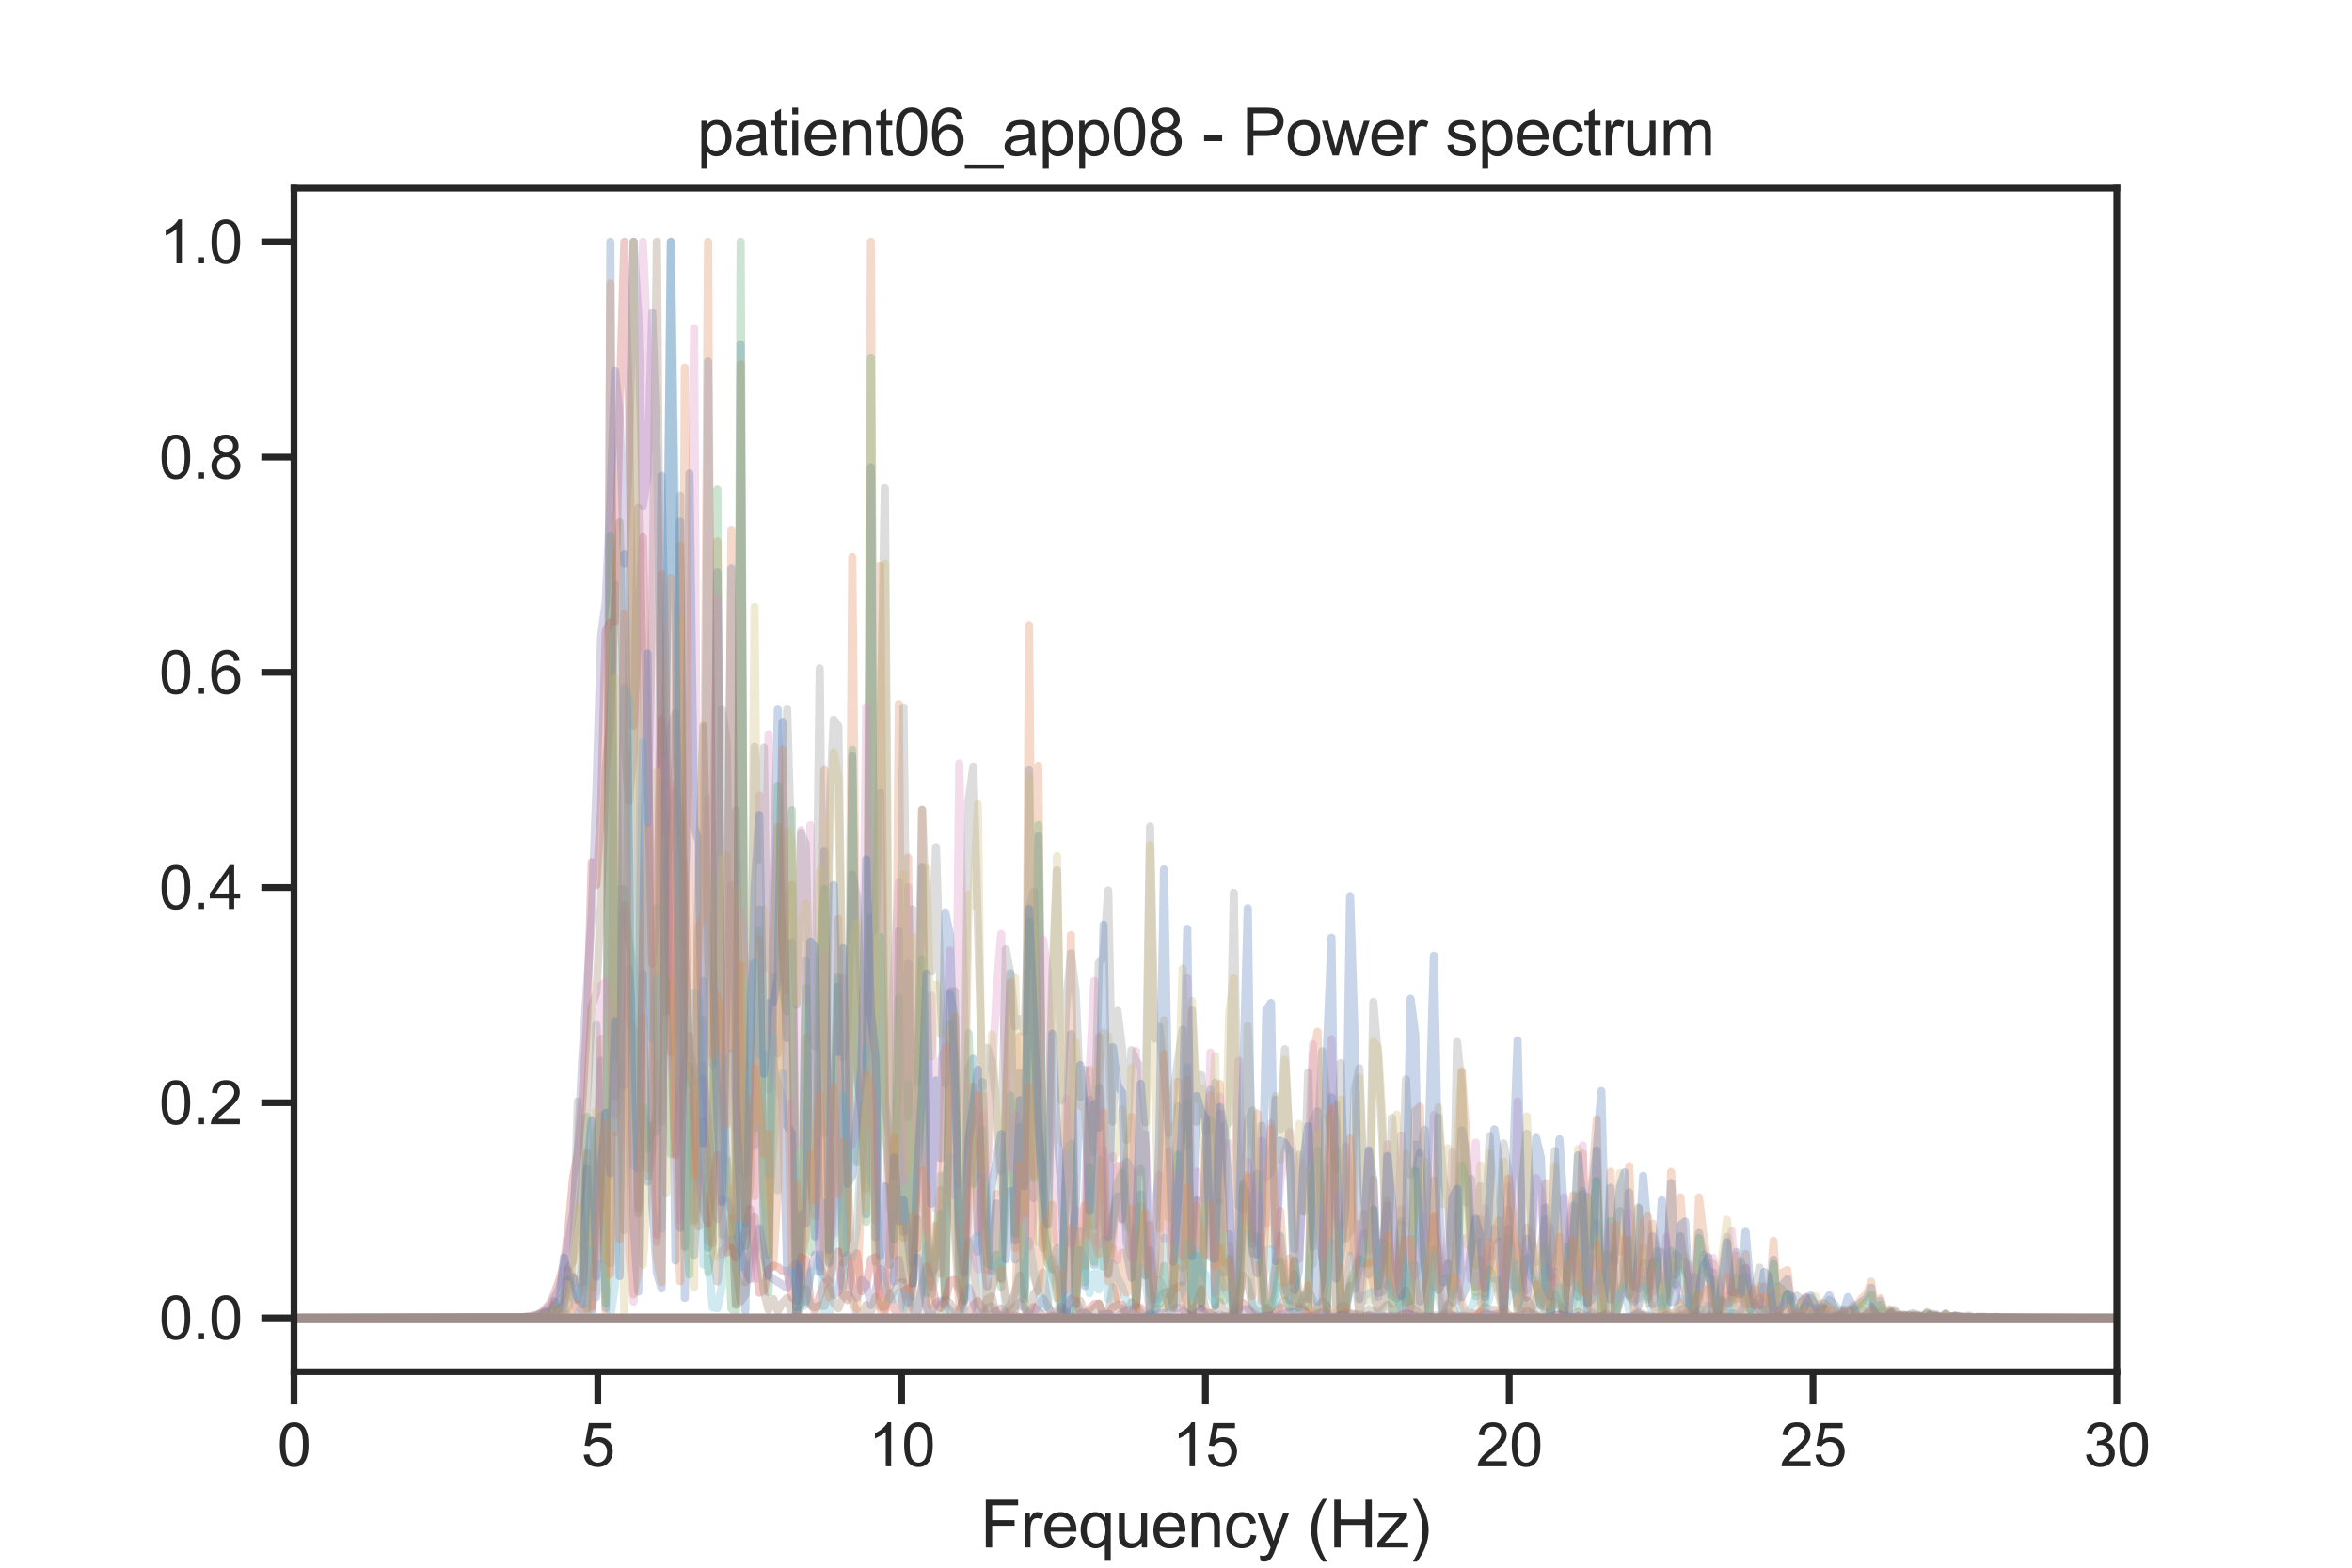 <?xml version="1.0" encoding="utf-8" standalone="no"?>
<!DOCTYPE svg PUBLIC "-//W3C//DTD SVG 1.1//EN"
  "http://www.w3.org/Graphics/SVG/1.1/DTD/svg11.dtd">
<svg xmlns:xlink="http://www.w3.org/1999/xlink" width="432pt" height="288pt" viewBox="0 0 432 288" xmlns="http://www.w3.org/2000/svg" version="1.1">
 <defs>
  <style type="text/css">*{stroke-linejoin: round; stroke-linecap: butt}</style>
 </defs>
 <g id="figure_1">
  <g id="patch_1">
   <path d="M 0 288 
L 432 288 
L 432 0 
L 0 0 
z
" style="fill: #ffffff"/>
  </g>
  <g id="axes_1">
   <g id="patch_2">
    <path d="M 54 252 
L 388.8 252 
L 388.8 34.56 
L 54 34.56 
z
" style="fill: #ffffff"/>
   </g>
   <g id="matplotlib.axis_1">
    <g id="xtick_1">
     <g id="line2d_1">
      <defs>
       <path id="mece083e5ec" d="M 0 0 
L 0 6 
" style="stroke: #262626; stroke-width: 1.25"/>
      </defs>
      <g>
       <use xlink:href="#mece083e5ec" x="54" y="252" style="fill: #262626; stroke: #262626; stroke-width: 1.25"/>
      </g>
     </g>
     <g id="text_1">
      <!-- 0 -->
      <g style="fill: #262626" transform="translate(50.941 269.374)scale(0.11 -0.11)">
       <defs>
        <path id="ArialMT-30" d="M 266 2259 
Q 266 3072 433 3567 
Q 600 4063 929 4331 
Q 1259 4600 1759 4600 
Q 2128 4600 2406 4451 
Q 2684 4303 2865 4023 
Q 3047 3744 3150 3342 
Q 3253 2941 3253 2259 
Q 3253 1453 3087 958 
Q 2922 463 2592 192 
Q 2263 -78 1759 -78 
Q 1097 -78 719 397 
Q 266 969 266 2259 
z
M 844 2259 
Q 844 1131 1108 757 
Q 1372 384 1759 384 
Q 2147 384 2411 759 
Q 2675 1134 2675 2259 
Q 2675 3391 2411 3762 
Q 2147 4134 1753 4134 
Q 1366 4134 1134 3806 
Q 844 3388 844 2259 
z
" transform="scale(0.016)"/>
       </defs>
       <use xlink:href="#ArialMT-30"/>
      </g>
     </g>
    </g>
    <g id="xtick_2">
     <g id="line2d_2">
      <g>
       <use xlink:href="#mece083e5ec" x="109.8" y="252" style="fill: #262626; stroke: #262626; stroke-width: 1.25"/>
      </g>
     </g>
     <g id="text_2">
      <!-- 5 -->
      <g style="fill: #262626" transform="translate(106.741 269.374)scale(0.11 -0.11)">
       <defs>
        <path id="ArialMT-35" d="M 266 1200 
L 856 1250 
Q 922 819 1161 601 
Q 1400 384 1738 384 
Q 2144 384 2425 690 
Q 2706 997 2706 1503 
Q 2706 1984 2436 2262 
Q 2166 2541 1728 2541 
Q 1456 2541 1237 2417 
Q 1019 2294 894 2097 
L 366 2166 
L 809 4519 
L 3088 4519 
L 3088 3981 
L 1259 3981 
L 1013 2750 
Q 1425 3038 1878 3038 
Q 2478 3038 2890 2622 
Q 3303 2206 3303 1553 
Q 3303 931 2941 478 
Q 2500 -78 1738 -78 
Q 1113 -78 717 272 
Q 322 622 266 1200 
z
" transform="scale(0.016)"/>
       </defs>
       <use xlink:href="#ArialMT-35"/>
      </g>
     </g>
    </g>
    <g id="xtick_3">
     <g id="line2d_3">
      <g>
       <use xlink:href="#mece083e5ec" x="165.6" y="252" style="fill: #262626; stroke: #262626; stroke-width: 1.25"/>
      </g>
     </g>
     <g id="text_3">
      <!-- 10 -->
      <g style="fill: #262626" transform="translate(159.483 269.374)scale(0.11 -0.11)">
       <defs>
        <path id="ArialMT-31" d="M 2384 0 
L 1822 0 
L 1822 3584 
Q 1619 3391 1289 3197 
Q 959 3003 697 2906 
L 697 3450 
Q 1169 3672 1522 3987 
Q 1875 4303 2022 4600 
L 2384 4600 
L 2384 0 
z
" transform="scale(0.016)"/>
       </defs>
       <use xlink:href="#ArialMT-31"/>
       <use xlink:href="#ArialMT-30" x="55.615"/>
      </g>
     </g>
    </g>
    <g id="xtick_4">
     <g id="line2d_4">
      <g>
       <use xlink:href="#mece083e5ec" x="221.4" y="252" style="fill: #262626; stroke: #262626; stroke-width: 1.25"/>
      </g>
     </g>
     <g id="text_4">
      <!-- 15 -->
      <g style="fill: #262626" transform="translate(215.283 269.374)scale(0.11 -0.11)">
       <use xlink:href="#ArialMT-31"/>
       <use xlink:href="#ArialMT-35" x="55.615"/>
      </g>
     </g>
    </g>
    <g id="xtick_5">
     <g id="line2d_5">
      <g>
       <use xlink:href="#mece083e5ec" x="277.2" y="252" style="fill: #262626; stroke: #262626; stroke-width: 1.25"/>
      </g>
     </g>
     <g id="text_5">
      <!-- 20 -->
      <g style="fill: #262626" transform="translate(271.083 269.374)scale(0.11 -0.11)">
       <defs>
        <path id="ArialMT-32" d="M 3222 541 
L 3222 0 
L 194 0 
Q 188 203 259 391 
Q 375 700 629 1000 
Q 884 1300 1366 1694 
Q 2113 2306 2375 2664 
Q 2638 3022 2638 3341 
Q 2638 3675 2398 3904 
Q 2159 4134 1775 4134 
Q 1369 4134 1125 3890 
Q 881 3647 878 3216 
L 300 3275 
Q 359 3922 746 4261 
Q 1134 4600 1788 4600 
Q 2447 4600 2831 4234 
Q 3216 3869 3216 3328 
Q 3216 3053 3103 2787 
Q 2991 2522 2730 2228 
Q 2469 1934 1863 1422 
Q 1356 997 1212 845 
Q 1069 694 975 541 
L 3222 541 
z
" transform="scale(0.016)"/>
       </defs>
       <use xlink:href="#ArialMT-32"/>
       <use xlink:href="#ArialMT-30" x="55.615"/>
      </g>
     </g>
    </g>
    <g id="xtick_6">
     <g id="line2d_6">
      <g>
       <use xlink:href="#mece083e5ec" x="333" y="252" style="fill: #262626; stroke: #262626; stroke-width: 1.25"/>
      </g>
     </g>
     <g id="text_6">
      <!-- 25 -->
      <g style="fill: #262626" transform="translate(326.883 269.374)scale(0.11 -0.11)">
       <use xlink:href="#ArialMT-32"/>
       <use xlink:href="#ArialMT-35" x="55.615"/>
      </g>
     </g>
    </g>
    <g id="xtick_7">
     <g id="line2d_7">
      <g>
       <use xlink:href="#mece083e5ec" x="388.8" y="252" style="fill: #262626; stroke: #262626; stroke-width: 1.25"/>
      </g>
     </g>
     <g id="text_7">
      <!-- 30 -->
      <g style="fill: #262626" transform="translate(382.683 269.374)scale(0.11 -0.11)">
       <defs>
        <path id="ArialMT-33" d="M 269 1209 
L 831 1284 
Q 928 806 1161 595 
Q 1394 384 1728 384 
Q 2125 384 2398 659 
Q 2672 934 2672 1341 
Q 2672 1728 2419 1979 
Q 2166 2231 1775 2231 
Q 1616 2231 1378 2169 
L 1441 2663 
Q 1497 2656 1531 2656 
Q 1891 2656 2178 2843 
Q 2466 3031 2466 3422 
Q 2466 3731 2256 3934 
Q 2047 4138 1716 4138 
Q 1388 4138 1169 3931 
Q 950 3725 888 3313 
L 325 3413 
Q 428 3978 793 4289 
Q 1159 4600 1703 4600 
Q 2078 4600 2393 4439 
Q 2709 4278 2876 4000 
Q 3044 3722 3044 3409 
Q 3044 3113 2884 2869 
Q 2725 2625 2413 2481 
Q 2819 2388 3044 2092 
Q 3269 1797 3269 1353 
Q 3269 753 2831 336 
Q 2394 -81 1725 -81 
Q 1122 -81 723 278 
Q 325 638 269 1209 
z
" transform="scale(0.016)"/>
       </defs>
       <use xlink:href="#ArialMT-33"/>
       <use xlink:href="#ArialMT-30" x="55.615"/>
      </g>
     </g>
    </g>
    <g id="text_8">
     <!-- Frequency (Hz) -->
     <g style="fill: #262626" transform="translate(180.059 284.295)scale(0.12 -0.12)">
      <defs>
       <path id="ArialMT-46" d="M 525 0 
L 525 4581 
L 3616 4581 
L 3616 4041 
L 1131 4041 
L 1131 2622 
L 3281 2622 
L 3281 2081 
L 1131 2081 
L 1131 0 
L 525 0 
z
" transform="scale(0.016)"/>
       <path id="ArialMT-72" d="M 416 0 
L 416 3319 
L 922 3319 
L 922 2816 
Q 1116 3169 1280 3281 
Q 1444 3394 1641 3394 
Q 1925 3394 2219 3213 
L 2025 2691 
Q 1819 2813 1613 2813 
Q 1428 2813 1281 2702 
Q 1134 2591 1072 2394 
Q 978 2094 978 1738 
L 978 0 
L 416 0 
z
" transform="scale(0.016)"/>
       <path id="ArialMT-65" d="M 2694 1069 
L 3275 997 
Q 3138 488 2766 206 
Q 2394 -75 1816 -75 
Q 1088 -75 661 373 
Q 234 822 234 1631 
Q 234 2469 665 2931 
Q 1097 3394 1784 3394 
Q 2450 3394 2872 2941 
Q 3294 2488 3294 1666 
Q 3294 1616 3291 1516 
L 816 1516 
Q 847 969 1125 678 
Q 1403 388 1819 388 
Q 2128 388 2347 550 
Q 2566 713 2694 1069 
z
M 847 1978 
L 2700 1978 
Q 2663 2397 2488 2606 
Q 2219 2931 1791 2931 
Q 1403 2931 1139 2672 
Q 875 2413 847 1978 
z
" transform="scale(0.016)"/>
       <path id="ArialMT-71" d="M 2538 -1272 
L 2538 353 
Q 2406 169 2170 47 
Q 1934 -75 1669 -75 
Q 1078 -75 651 397 
Q 225 869 225 1691 
Q 225 2191 398 2587 
Q 572 2984 901 3189 
Q 1231 3394 1625 3394 
Q 2241 3394 2594 2875 
L 2594 3319 
L 3100 3319 
L 3100 -1272 
L 2538 -1272 
z
M 803 1669 
Q 803 1028 1072 708 
Q 1341 388 1716 388 
Q 2075 388 2334 692 
Q 2594 997 2594 1619 
Q 2594 2281 2320 2615 
Q 2047 2950 1678 2950 
Q 1313 2950 1058 2639 
Q 803 2328 803 1669 
z
" transform="scale(0.016)"/>
       <path id="ArialMT-75" d="M 2597 0 
L 2597 488 
Q 2209 -75 1544 -75 
Q 1250 -75 995 37 
Q 741 150 617 320 
Q 494 491 444 738 
Q 409 903 409 1263 
L 409 3319 
L 972 3319 
L 972 1478 
Q 972 1038 1006 884 
Q 1059 663 1231 536 
Q 1403 409 1656 409 
Q 1909 409 2131 539 
Q 2353 669 2445 892 
Q 2538 1116 2538 1541 
L 2538 3319 
L 3100 3319 
L 3100 0 
L 2597 0 
z
" transform="scale(0.016)"/>
       <path id="ArialMT-6e" d="M 422 0 
L 422 3319 
L 928 3319 
L 928 2847 
Q 1294 3394 1984 3394 
Q 2284 3394 2536 3286 
Q 2788 3178 2913 3003 
Q 3038 2828 3088 2588 
Q 3119 2431 3119 2041 
L 3119 0 
L 2556 0 
L 2556 2019 
Q 2556 2363 2490 2533 
Q 2425 2703 2258 2804 
Q 2091 2906 1866 2906 
Q 1506 2906 1245 2678 
Q 984 2450 984 1813 
L 984 0 
L 422 0 
z
" transform="scale(0.016)"/>
       <path id="ArialMT-63" d="M 2588 1216 
L 3141 1144 
Q 3050 572 2676 248 
Q 2303 -75 1759 -75 
Q 1078 -75 664 370 
Q 250 816 250 1647 
Q 250 2184 428 2587 
Q 606 2991 970 3192 
Q 1334 3394 1763 3394 
Q 2303 3394 2647 3120 
Q 2991 2847 3088 2344 
L 2541 2259 
Q 2463 2594 2264 2762 
Q 2066 2931 1784 2931 
Q 1359 2931 1093 2626 
Q 828 2322 828 1663 
Q 828 994 1084 691 
Q 1341 388 1753 388 
Q 2084 388 2306 591 
Q 2528 794 2588 1216 
z
" transform="scale(0.016)"/>
       <path id="ArialMT-79" d="M 397 -1278 
L 334 -750 
Q 519 -800 656 -800 
Q 844 -800 956 -737 
Q 1069 -675 1141 -563 
Q 1194 -478 1313 -144 
Q 1328 -97 1363 -6 
L 103 3319 
L 709 3319 
L 1400 1397 
Q 1534 1031 1641 628 
Q 1738 1016 1872 1384 
L 2581 3319 
L 3144 3319 
L 1881 -56 
Q 1678 -603 1566 -809 
Q 1416 -1088 1222 -1217 
Q 1028 -1347 759 -1347 
Q 597 -1347 397 -1278 
z
" transform="scale(0.016)"/>
       <path id="ArialMT-20" transform="scale(0.016)"/>
       <path id="ArialMT-28" d="M 1497 -1347 
Q 1031 -759 709 28 
Q 388 816 388 1659 
Q 388 2403 628 3084 
Q 909 3875 1497 4659 
L 1900 4659 
Q 1522 4009 1400 3731 
Q 1209 3300 1100 2831 
Q 966 2247 966 1656 
Q 966 153 1900 -1347 
L 1497 -1347 
z
" transform="scale(0.016)"/>
       <path id="ArialMT-48" d="M 513 0 
L 513 4581 
L 1119 4581 
L 1119 2700 
L 3500 2700 
L 3500 4581 
L 4106 4581 
L 4106 0 
L 3500 0 
L 3500 2159 
L 1119 2159 
L 1119 0 
L 513 0 
z
" transform="scale(0.016)"/>
       <path id="ArialMT-7a" d="M 125 0 
L 125 456 
L 2238 2881 
Q 1878 2863 1603 2863 
L 250 2863 
L 250 3319 
L 2963 3319 
L 2963 2947 
L 1166 841 
L 819 456 
Q 1197 484 1528 484 
L 3063 484 
L 3063 0 
L 125 0 
z
" transform="scale(0.016)"/>
       <path id="ArialMT-29" d="M 791 -1347 
L 388 -1347 
Q 1322 153 1322 1656 
Q 1322 2244 1188 2822 
Q 1081 3291 891 3722 
Q 769 4003 388 4659 
L 791 4659 
Q 1378 3875 1659 3084 
Q 1900 2403 1900 1659 
Q 1900 816 1576 28 
Q 1253 -759 791 -1347 
z
" transform="scale(0.016)"/>
      </defs>
      <use xlink:href="#ArialMT-46"/>
      <use xlink:href="#ArialMT-72" x="61.084"/>
      <use xlink:href="#ArialMT-65" x="94.385"/>
      <use xlink:href="#ArialMT-71" x="150"/>
      <use xlink:href="#ArialMT-75" x="205.615"/>
      <use xlink:href="#ArialMT-65" x="261.23"/>
      <use xlink:href="#ArialMT-6e" x="316.846"/>
      <use xlink:href="#ArialMT-63" x="372.461"/>
      <use xlink:href="#ArialMT-79" x="422.461"/>
      <use xlink:href="#ArialMT-20" x="472.461"/>
      <use xlink:href="#ArialMT-28" x="500.244"/>
      <use xlink:href="#ArialMT-48" x="533.545"/>
      <use xlink:href="#ArialMT-7a" x="605.762"/>
      <use xlink:href="#ArialMT-29" x="655.762"/>
     </g>
    </g>
   </g>
   <g id="matplotlib.axis_2">
    <g id="ytick_1">
     <g id="line2d_8">
      <defs>
       <path id="me5df81549c" d="M 0 0 
L -6 0 
" style="stroke: #262626; stroke-width: 1.25"/>
      </defs>
      <g>
       <use xlink:href="#me5df81549c" x="54" y="242.116" style="fill: #262626; stroke: #262626; stroke-width: 1.25"/>
      </g>
     </g>
     <g id="text_9">
      <!-- 0.0 -->
      <g style="fill: #262626" transform="translate(29.21 246.053)scale(0.11 -0.11)">
       <defs>
        <path id="ArialMT-2e" d="M 581 0 
L 581 641 
L 1222 641 
L 1222 0 
L 581 0 
z
" transform="scale(0.016)"/>
       </defs>
       <use xlink:href="#ArialMT-30"/>
       <use xlink:href="#ArialMT-2e" x="55.615"/>
       <use xlink:href="#ArialMT-30" x="83.398"/>
      </g>
     </g>
    </g>
    <g id="ytick_2">
     <g id="line2d_9">
      <g>
       <use xlink:href="#me5df81549c" x="54" y="202.582" style="fill: #262626; stroke: #262626; stroke-width: 1.25"/>
      </g>
     </g>
     <g id="text_10">
      <!-- 0.2 -->
      <g style="fill: #262626" transform="translate(29.21 206.519)scale(0.11 -0.11)">
       <use xlink:href="#ArialMT-30"/>
       <use xlink:href="#ArialMT-2e" x="55.615"/>
       <use xlink:href="#ArialMT-32" x="83.398"/>
      </g>
     </g>
    </g>
    <g id="ytick_3">
     <g id="line2d_10">
      <g>
       <use xlink:href="#me5df81549c" x="54" y="163.047" style="fill: #262626; stroke: #262626; stroke-width: 1.25"/>
      </g>
     </g>
     <g id="text_11">
      <!-- 0.4 -->
      <g style="fill: #262626" transform="translate(29.21 166.984)scale(0.11 -0.11)">
       <defs>
        <path id="ArialMT-34" d="M 2069 0 
L 2069 1097 
L 81 1097 
L 81 1613 
L 2172 4581 
L 2631 4581 
L 2631 1613 
L 3250 1613 
L 3250 1097 
L 2631 1097 
L 2631 0 
L 2069 0 
z
M 2069 1613 
L 2069 3678 
L 634 1613 
L 2069 1613 
z
" transform="scale(0.016)"/>
       </defs>
       <use xlink:href="#ArialMT-30"/>
       <use xlink:href="#ArialMT-2e" x="55.615"/>
       <use xlink:href="#ArialMT-34" x="83.398"/>
      </g>
     </g>
    </g>
    <g id="ytick_4">
     <g id="line2d_11">
      <g>
       <use xlink:href="#me5df81549c" x="54" y="123.513" style="fill: #262626; stroke: #262626; stroke-width: 1.25"/>
      </g>
     </g>
     <g id="text_12">
      <!-- 0.6 -->
      <g style="fill: #262626" transform="translate(29.21 127.45)scale(0.11 -0.11)">
       <defs>
        <path id="ArialMT-36" d="M 3184 3459 
L 2625 3416 
Q 2550 3747 2413 3897 
Q 2184 4138 1850 4138 
Q 1581 4138 1378 3988 
Q 1113 3794 959 3422 
Q 806 3050 800 2363 
Q 1003 2672 1297 2822 
Q 1591 2972 1913 2972 
Q 2475 2972 2870 2558 
Q 3266 2144 3266 1488 
Q 3266 1056 3080 686 
Q 2894 316 2569 119 
Q 2244 -78 1831 -78 
Q 1128 -78 684 439 
Q 241 956 241 2144 
Q 241 3472 731 4075 
Q 1159 4600 1884 4600 
Q 2425 4600 2770 4297 
Q 3116 3994 3184 3459 
z
M 888 1484 
Q 888 1194 1011 928 
Q 1134 663 1356 523 
Q 1578 384 1822 384 
Q 2178 384 2434 671 
Q 2691 959 2691 1453 
Q 2691 1928 2437 2201 
Q 2184 2475 1800 2475 
Q 1419 2475 1153 2201 
Q 888 1928 888 1484 
z
" transform="scale(0.016)"/>
       </defs>
       <use xlink:href="#ArialMT-30"/>
       <use xlink:href="#ArialMT-2e" x="55.615"/>
       <use xlink:href="#ArialMT-36" x="83.398"/>
      </g>
     </g>
    </g>
    <g id="ytick_5">
     <g id="line2d_12">
      <g>
       <use xlink:href="#me5df81549c" x="54" y="83.978" style="fill: #262626; stroke: #262626; stroke-width: 1.25"/>
      </g>
     </g>
     <g id="text_13">
      <!-- 0.8 -->
      <g style="fill: #262626" transform="translate(29.21 87.915)scale(0.11 -0.11)">
       <defs>
        <path id="ArialMT-38" d="M 1131 2484 
Q 781 2613 612 2850 
Q 444 3088 444 3419 
Q 444 3919 803 4259 
Q 1163 4600 1759 4600 
Q 2359 4600 2725 4251 
Q 3091 3903 3091 3403 
Q 3091 3084 2923 2848 
Q 2756 2613 2416 2484 
Q 2838 2347 3058 2040 
Q 3278 1734 3278 1309 
Q 3278 722 2862 322 
Q 2447 -78 1769 -78 
Q 1091 -78 675 323 
Q 259 725 259 1325 
Q 259 1772 486 2073 
Q 713 2375 1131 2484 
z
M 1019 3438 
Q 1019 3113 1228 2906 
Q 1438 2700 1772 2700 
Q 2097 2700 2305 2904 
Q 2513 3109 2513 3406 
Q 2513 3716 2298 3927 
Q 2084 4138 1766 4138 
Q 1444 4138 1231 3931 
Q 1019 3725 1019 3438 
z
M 838 1322 
Q 838 1081 952 856 
Q 1066 631 1291 507 
Q 1516 384 1775 384 
Q 2178 384 2440 643 
Q 2703 903 2703 1303 
Q 2703 1709 2433 1975 
Q 2163 2241 1756 2241 
Q 1359 2241 1098 1978 
Q 838 1716 838 1322 
z
" transform="scale(0.016)"/>
       </defs>
       <use xlink:href="#ArialMT-30"/>
       <use xlink:href="#ArialMT-2e" x="55.615"/>
       <use xlink:href="#ArialMT-38" x="83.398"/>
      </g>
     </g>
    </g>
    <g id="ytick_6">
     <g id="line2d_13">
      <g>
       <use xlink:href="#me5df81549c" x="54" y="44.444" style="fill: #262626; stroke: #262626; stroke-width: 1.25"/>
      </g>
     </g>
     <g id="text_14">
      <!-- 1.0 -->
      <g style="fill: #262626" transform="translate(29.21 48.38)scale(0.11 -0.11)">
       <use xlink:href="#ArialMT-31"/>
       <use xlink:href="#ArialMT-2e" x="55.615"/>
       <use xlink:href="#ArialMT-30" x="83.398"/>
      </g>
     </g>
    </g>
   </g>
   <g id="line2d_14">
    <path d="M 54 242.116 
L 97.58 242.097 
L 98.435 241.886 
L 99.289 242.083 
L 100.998 242.058 
L 101.853 239.071 
L 102.708 241.772 
L 103.562 239.637 
L 104.417 235.411 
L 106.126 238.635 
L 106.98 231.434 
L 107.835 214.765 
L 108.689 241.203 
L 109.544 220.582 
L 110.398 194.857 
L 111.253 240.327 
L 112.107 44.444 
L 112.962 201.449 
L 113.816 196.082 
L 114.671 199.426 
L 115.525 178.003 
L 116.38 190.235 
L 117.234 214.767 
L 118.089 178.865 
L 118.943 217.091 
L 119.798 211.065 
L 120.652 203.105 
L 121.507 87.399 
L 122.361 132.473 
L 123.216 163.484 
L 124.07 231.58 
L 124.925 95.843 
L 125.779 238.437 
L 126.634 195.87 
L 127.489 230.628 
L 128.343 214.904 
L 129.198 180.236 
L 130.052 229.231 
L 130.907 224.683 
L 131.761 105.143 
L 132.616 199.794 
L 133.47 212.943 
L 134.325 220.946 
L 135.179 239.688 
L 136.034 63.274 
L 136.888 224.736 
L 137.743 207.004 
L 138.597 210.507 
L 139.452 167.059 
L 140.306 226.509 
L 141.161 234.353 
L 142.015 165.1 
L 142.87 130.368 
L 143.724 174.163 
L 144.579 190.695 
L 145.433 173.152 
L 146.288 241.669 
L 147.142 235.768 
L 147.997 176.415 
L 148.851 214.162 
L 149.706 227.161 
L 150.56 201.444 
L 151.415 156.442 
L 152.27 232.128 
L 153.124 220.946 
L 153.979 181.212 
L 154.833 230.192 
L 155.688 227.801 
L 156.542 138.923 
L 157.397 197.577 
L 158.251 204.122 
L 159.106 223.095 
L 159.96 85.869 
L 160.815 227.29 
L 161.669 145.686 
L 162.524 202.407 
L 163.378 209.043 
L 164.233 235.415 
L 165.087 171.051 
L 165.942 226.334 
L 166.796 177.069 
L 167.651 232.173 
L 168.505 201.462 
L 169.36 159.401 
L 170.214 225.159 
L 171.069 233.841 
L 171.923 232.78 
L 172.778 222.934 
L 173.632 238.05 
L 174.487 182.601 
L 175.342 186.911 
L 176.196 232.082 
L 177.051 238.982 
L 177.905 196.248 
L 178.76 194.513 
L 179.614 229.973 
L 180.469 198.785 
L 181.323 224.422 
L 182.178 233.638 
L 183.032 221.096 
L 183.887 234.87 
L 185.596 178.806 
L 186.45 231.409 
L 187.305 197.103 
L 188.159 238.606 
L 189.014 141.368 
L 189.868 220.118 
L 190.723 153.647 
L 191.577 223.603 
L 192.432 230.508 
L 193.286 233.217 
L 194.141 229.344 
L 194.995 240.426 
L 196.704 189.967 
L 197.559 239.515 
L 198.413 229.645 
L 199.268 236.26 
L 200.123 202.037 
L 200.977 232.428 
L 201.832 199.792 
L 202.686 223.218 
L 203.541 234.012 
L 204.395 223.509 
L 205.25 219.764 
L 206.104 223.899 
L 206.959 213.424 
L 207.813 215.003 
L 208.668 239.573 
L 209.522 219.41 
L 210.377 234.376 
L 211.231 229.687 
L 212.086 239.377 
L 212.94 238.569 
L 213.795 237.497 
L 214.649 237.295 
L 215.504 239.767 
L 216.358 203.237 
L 217.213 235.543 
L 218.067 196.105 
L 218.922 241.277 
L 219.776 220.515 
L 220.631 240.262 
L 221.485 209.785 
L 222.34 200.153 
L 223.194 239.966 
L 224.049 204.542 
L 224.904 233.761 
L 225.758 226.757 
L 226.613 242.056 
L 227.467 240.431 
L 228.322 217.52 
L 229.176 220.003 
L 230.031 228.592 
L 230.885 215.636 
L 231.74 232.15 
L 232.594 241.632 
L 233.449 240.274 
L 234.303 233.171 
L 235.158 227.043 
L 236.012 236.119 
L 236.867 238.874 
L 237.721 234.014 
L 238.576 239.58 
L 239.43 237.977 
L 240.285 238.632 
L 241.139 205.748 
L 241.994 204.143 
L 242.848 230.07 
L 243.703 241.151 
L 244.557 201.558 
L 245.412 206.846 
L 246.266 240.992 
L 247.121 241.372 
L 247.975 236.226 
L 248.83 236.783 
L 249.685 232.93 
L 250.539 226.621 
L 251.394 234.182 
L 252.248 222.116 
L 253.103 238.23 
L 254.812 221.459 
L 255.666 238.079 
L 256.521 238.481 
L 257.375 224.939 
L 258.23 241.397 
L 259.084 240.468 
L 259.939 214.919 
L 260.793 211.827 
L 261.648 232.258 
L 262.502 241.511 
L 263.357 223.75 
L 264.211 231.955 
L 265.066 235.571 
L 265.92 232.278 
L 266.775 239.279 
L 267.629 229.972 
L 268.484 207.627 
L 269.338 211.806 
L 270.193 225.978 
L 271.047 236.477 
L 271.902 228.097 
L 272.757 236.74 
L 273.611 232.211 
L 274.466 229.278 
L 275.32 228.046 
L 276.175 241.215 
L 277.029 225.762 
L 277.884 233.678 
L 278.738 240.07 
L 279.593 235.813 
L 280.447 227.537 
L 283.011 240.008 
L 283.865 221.812 
L 284.72 242.06 
L 285.574 233.578 
L 287.283 241.573 
L 288.138 229.642 
L 288.992 221.5 
L 289.847 238.189 
L 290.701 219.338 
L 291.556 240.909 
L 292.41 218.545 
L 293.265 211.332 
L 294.119 241.913 
L 294.974 235.935 
L 295.828 218.193 
L 296.683 242.049 
L 297.538 238.941 
L 298.392 234.995 
L 299.247 219.039 
L 300.101 235.911 
L 300.956 236.781 
L 301.81 232.065 
L 302.665 238.276 
L 303.519 227.076 
L 304.374 231.073 
L 305.228 239.685 
L 306.083 237.764 
L 306.937 217.357 
L 307.792 234.155 
L 308.646 227.116 
L 309.501 233.3 
L 310.355 235.133 
L 311.21 241.102 
L 312.064 226.525 
L 312.919 230.852 
L 313.773 233.969 
L 314.628 233.774 
L 315.482 241.587 
L 316.337 238.993 
L 317.191 239.494 
L 318.046 238.923 
L 318.9 230.002 
L 319.755 237.215 
L 320.609 232.929 
L 321.464 240.927 
L 322.319 239.364 
L 323.173 239.681 
L 324.028 240.376 
L 324.882 240.77 
L 325.737 231.412 
L 326.591 241.85 
L 327.446 235.937 
L 328.3 234.97 
L 329.155 241.092 
L 330.009 241.755 
L 330.864 239.184 
L 331.718 238.241 
L 332.573 240.335 
L 333.427 241.444 
L 334.282 240.089 
L 335.136 240.315 
L 335.991 241.955 
L 336.845 241.945 
L 337.7 241.705 
L 338.554 241.125 
L 339.409 241.569 
L 340.263 240.402 
L 341.118 239.933 
L 341.972 239.143 
L 342.827 238.611 
L 343.681 236.559 
L 344.536 241.931 
L 345.391 238.952 
L 346.245 241.95 
L 347.1 240.928 
L 347.954 241.851 
L 348.809 241.821 
L 349.663 241.598 
L 350.518 241.897 
L 351.372 241.76 
L 353.081 241.863 
L 353.936 241.191 
L 354.79 241.791 
L 355.645 241.789 
L 356.499 242.027 
L 357.354 241.382 
L 358.208 241.985 
L 359.063 241.737 
L 362.481 242.101 
L 363.335 241.98 
L 370.172 242.025 
L 372.735 242.05 
L 373.59 242.114 
L 375.299 242.07 
L 382.135 242.102 
L 387.262 242.077 
L 390.68 242.115 
L 426.57 242.116 
L 433 242.116 
M 433 242.116 
L -1 242.116 
L -1 242.116 
" clip-path="url(#pf1f64218df)" style="fill: none; stroke: #4c72b0; stroke-opacity: 0.3; stroke-width: 1.5; stroke-linecap: round"/>
   </g>
   <g id="line2d_15">
    <path d="M 54 242.116 
L 100.998 242.087 
L 101.853 239.902 
L 102.708 241.724 
L 103.562 240.41 
L 104.417 233.438 
L 106.126 235.649 
L 106.98 235.562 
L 107.835 211.821 
L 108.689 240.051 
L 109.544 217.314 
L 110.398 190.837 
L 111.253 241.236 
L 112.107 52.111 
L 112.962 208.05 
L 113.816 171.349 
L 114.671 166.255 
L 115.525 187.449 
L 116.38 189.26 
L 117.234 221.913 
L 118.089 186.844 
L 118.943 214.652 
L 119.798 207.666 
L 120.652 226.858 
L 121.507 105.516 
L 122.361 171.488 
L 123.216 193.343 
L 124.07 189.087 
L 124.925 100.203 
L 125.779 229.127 
L 126.634 201.508 
L 127.489 224.489 
L 128.343 215.71 
L 129.198 195.805 
L 130.052 227.959 
L 130.907 228.379 
L 131.761 99.446 
L 132.616 205.078 
L 133.47 220.145 
L 134.325 218.361 
L 135.179 239.645 
L 136.034 66.956 
L 136.888 235.535 
L 137.743 201.984 
L 138.597 219.746 
L 139.452 172.653 
L 140.306 218.545 
L 141.161 230.528 
L 142.015 173.484 
L 142.87 151.932 
L 143.724 174.278 
L 144.579 181.995 
L 145.433 162.573 
L 146.288 241.643 
L 147.142 236.748 
L 147.997 190.646 
L 148.851 215.2 
L 149.706 223.373 
L 150.56 188.639 
L 151.415 141.341 
L 152.27 230.713 
L 153.124 212.6 
L 153.979 168.832 
L 154.833 231.995 
L 155.688 226.236 
L 156.542 102.314 
L 157.397 195.231 
L 158.251 204.143 
L 159.106 218.394 
L 159.96 44.444 
L 160.815 224.116 
L 161.669 103.936 
L 162.524 202.794 
L 164.233 230.737 
L 165.087 129.328 
L 165.942 227.419 
L 166.796 157.549 
L 167.651 238.238 
L 168.505 210.909 
L 169.36 148.822 
L 170.214 226.473 
L 171.069 236.461 
L 171.923 229.434 
L 172.778 218.591 
L 173.632 238.437 
L 174.487 191.908 
L 175.342 186.794 
L 176.196 225.198 
L 177.051 239.104 
L 177.905 210.946 
L 178.76 199.605 
L 179.614 226.342 
L 180.469 201.133 
L 181.323 233.296 
L 182.178 233.085 
L 183.032 219.357 
L 183.887 235.002 
L 184.741 201.061 
L 185.596 180.506 
L 186.45 229.273 
L 187.305 190.391 
L 188.159 237.971 
L 189.014 114.844 
L 189.868 215.866 
L 190.723 140.708 
L 191.577 225.644 
L 192.432 229.995 
L 193.286 232.95 
L 194.141 233.199 
L 194.995 241.328 
L 195.85 215.153 
L 196.704 171.779 
L 197.559 238.021 
L 198.413 228.796 
L 199.268 232.546 
L 200.123 196.518 
L 200.977 225.255 
L 201.832 190.495 
L 202.686 217.211 
L 203.541 234.139 
L 204.395 227.508 
L 205.25 214.148 
L 206.104 224.145 
L 206.959 213.166 
L 207.813 205.2 
L 208.668 241.271 
L 209.522 221.587 
L 210.377 234.242 
L 211.231 224.941 
L 212.086 238.76 
L 212.94 235.256 
L 213.795 236.883 
L 214.649 239.899 
L 215.504 240.256 
L 216.358 198.727 
L 217.213 230.893 
L 218.067 198.45 
L 218.922 241.776 
L 219.776 220.541 
L 220.631 239.434 
L 221.485 211.332 
L 222.34 201.139 
L 223.194 237.692 
L 224.049 199.119 
L 224.904 231.937 
L 225.758 228.945 
L 226.613 242.072 
L 227.467 236.487 
L 228.322 217.569 
L 229.176 216.323 
L 230.031 227.424 
L 230.885 204.527 
L 231.74 231.209 
L 232.594 241.627 
L 233.449 237.68 
L 234.303 231.922 
L 235.158 222.45 
L 236.012 235.692 
L 236.867 235.239 
L 237.721 231.575 
L 238.576 237.373 
L 239.43 239.662 
L 240.285 240.712 
L 241.139 193.96 
L 241.994 189.547 
L 242.848 229.047 
L 243.703 239.848 
L 244.557 204.931 
L 245.412 202.938 
L 246.266 241.987 
L 247.121 239.641 
L 247.975 236.57 
L 248.83 234.331 
L 249.685 230.146 
L 250.539 223.01 
L 251.394 232.284 
L 252.248 216.646 
L 253.103 236.263 
L 253.957 229.8 
L 254.812 220.55 
L 255.666 239.499 
L 256.521 232.558 
L 257.375 222.123 
L 258.23 241.364 
L 259.084 241.244 
L 259.939 204.125 
L 260.793 203.295 
L 261.648 231.853 
L 262.502 241.314 
L 263.357 216.844 
L 264.211 229.159 
L 265.066 234.002 
L 265.92 232.01 
L 266.775 237.285 
L 267.629 226.908 
L 268.484 197.015 
L 269.338 209.076 
L 270.193 229.035 
L 271.047 237.39 
L 271.902 223.97 
L 272.757 237.684 
L 273.611 230.36 
L 274.466 226.364 
L 275.32 224.2 
L 276.175 241.257 
L 277.029 222.223 
L 277.884 232.399 
L 278.738 239.423 
L 279.593 237.942 
L 280.447 225.462 
L 281.302 226.949 
L 282.156 235.813 
L 283.011 239.754 
L 283.865 217.366 
L 284.72 242.009 
L 285.574 234.638 
L 286.429 237.027 
L 287.283 241.593 
L 288.138 226.114 
L 288.992 219.533 
L 289.847 236.793 
L 290.701 211.878 
L 291.556 239.843 
L 292.41 217.032 
L 293.265 205.622 
L 294.119 242.001 
L 294.974 234.129 
L 295.828 215.286 
L 296.683 241.991 
L 297.538 238.244 
L 298.392 230.769 
L 299.247 214.238 
L 300.101 236.384 
L 300.956 233.522 
L 301.81 229.268 
L 302.665 237.451 
L 303.519 224.78 
L 304.374 230.676 
L 305.228 240.109 
L 306.083 238.146 
L 306.937 215.293 
L 307.792 232.782 
L 308.646 219.967 
L 309.501 231.329 
L 310.355 235.385 
L 311.21 241.144 
L 312.064 219.968 
L 312.919 227.339 
L 313.773 232.7 
L 314.628 232.147 
L 315.482 241.493 
L 316.337 239.019 
L 317.191 238.132 
L 318.046 237.54 
L 318.9 230.66 
L 319.755 237.519 
L 320.609 230.364 
L 321.464 240.573 
L 322.319 239.23 
L 323.173 238.46 
L 324.028 239.906 
L 324.882 239.945 
L 325.737 227.952 
L 326.591 241.338 
L 327.446 233.731 
L 328.3 233.329 
L 329.155 241.12 
L 330.009 241.582 
L 330.864 239.156 
L 331.718 238.5 
L 332.573 239.84 
L 333.427 241.518 
L 334.282 239.524 
L 335.136 239.432 
L 335.991 241.854 
L 336.845 241.856 
L 337.7 241.647 
L 338.554 241.06 
L 339.409 241.443 
L 340.263 239.946 
L 341.118 239.636 
L 341.972 238.53 
L 342.827 237.788 
L 343.681 235.458 
L 344.536 241.957 
L 345.391 238.487 
L 346.245 241.964 
L 347.1 240.543 
L 347.954 241.743 
L 348.809 241.71 
L 349.663 241.492 
L 350.518 241.885 
L 351.372 241.579 
L 352.227 241.814 
L 353.081 241.806 
L 353.936 241.059 
L 354.79 241.728 
L 355.645 241.678 
L 356.499 241.997 
L 357.354 241.267 
L 358.208 241.968 
L 359.063 241.704 
L 362.481 242.077 
L 363.335 241.965 
L 365.899 242.068 
L 366.753 241.905 
L 367.608 242.079 
L 371.026 241.985 
L 371.881 242.079 
L 374.444 242.041 
L 386.407 242.106 
L 388.116 242.109 
L 433 242.116 
M 433 242.116 
L -1 242.116 
L -1 242.116 
" clip-path="url(#pf1f64218df)" style="fill: none; stroke: #dd8452; stroke-opacity: 0.3; stroke-width: 1.5; stroke-linecap: round"/>
   </g>
   <g id="line2d_16">
    <path d="M 54 242.11 
L 97.58 242.068 
L 98.435 241.989 
L 99.289 242.097 
L 100.998 241.967 
L 101.853 240.567 
L 102.708 241.065 
L 103.562 238.615 
L 104.417 235.001 
L 105.271 238.506 
L 106.126 238.902 
L 106.98 235.913 
L 107.835 205.189 
L 108.689 236.625 
L 109.544 207.657 
L 110.398 204.929 
L 111.253 239.426 
L 112.107 98.524 
L 112.962 194.268 
L 113.816 163.379 
L 114.671 163.333 
L 115.525 173.384 
L 116.38 177.632 
L 117.234 222.915 
L 118.089 203.429 
L 118.943 210.927 
L 119.798 206.662 
L 120.652 207.875 
L 121.507 143.741 
L 122.361 183.799 
L 123.216 211.992 
L 124.07 197.243 
L 124.925 148.831 
L 125.779 219.199 
L 126.634 234.141 
L 127.489 196.656 
L 128.343 216.647 
L 129.198 187.385 
L 130.052 233.731 
L 130.907 228.026 
L 131.761 89.936 
L 132.616 226.834 
L 133.47 213.047 
L 134.325 240.389 
L 135.179 241.129 
L 136.034 44.444 
L 136.888 228.879 
L 137.743 203.518 
L 138.597 207.383 
L 139.452 170.933 
L 140.306 227.712 
L 141.161 237.436 
L 142.015 186.529 
L 142.87 144.336 
L 143.724 181.796 
L 144.579 185.805 
L 145.433 148.85 
L 146.288 240.146 
L 147.142 239.292 
L 147.997 181.466 
L 148.851 230.023 
L 149.706 224.839 
L 150.56 176.067 
L 151.415 163.325 
L 152.27 231.739 
L 153.979 179.403 
L 154.833 236.42 
L 155.688 222.678 
L 156.542 137.708 
L 157.397 213.529 
L 158.251 202.814 
L 159.106 224.463 
L 159.96 65.707 
L 160.815 231.836 
L 161.669 172.108 
L 162.524 205.865 
L 164.233 227.647 
L 165.087 183.316 
L 165.942 235.088 
L 166.796 199.087 
L 167.651 235.817 
L 168.505 202.314 
L 169.36 176.234 
L 170.214 237.523 
L 171.069 234.831 
L 171.923 229.177 
L 172.778 215.972 
L 173.632 241.976 
L 174.487 188.044 
L 175.342 193.732 
L 176.196 235.967 
L 177.051 238.666 
L 177.905 189.824 
L 178.76 217.491 
L 179.614 214.599 
L 180.469 207.559 
L 181.323 232.088 
L 182.178 232.592 
L 183.032 230.5 
L 183.887 236.432 
L 184.741 217.281 
L 185.596 201.219 
L 186.45 226.627 
L 187.305 207.025 
L 188.159 240.231 
L 189.014 169.332 
L 189.868 216.472 
L 190.723 151.552 
L 191.577 215.14 
L 192.432 231.884 
L 193.286 234.157 
L 194.141 236.953 
L 194.995 241.996 
L 195.85 211.484 
L 196.704 210.06 
L 197.559 241.102 
L 198.413 226.216 
L 199.268 235.587 
L 200.123 214.442 
L 200.977 231.828 
L 201.832 213 
L 202.686 232.691 
L 203.541 229.595 
L 204.395 225.647 
L 205.25 217.525 
L 206.104 215.404 
L 206.959 224.11 
L 207.813 226.092 
L 208.668 239.893 
L 209.522 214.782 
L 210.377 228.888 
L 211.231 237.096 
L 212.086 240.596 
L 212.94 239.572 
L 213.795 232.62 
L 214.649 240.485 
L 215.504 240.263 
L 216.358 212.099 
L 217.213 232.876 
L 218.067 202.577 
L 218.922 241.006 
L 219.776 230.643 
L 220.631 239.432 
L 221.485 220.107 
L 222.34 205.705 
L 223.194 239.739 
L 224.049 220.837 
L 224.904 238.903 
L 225.758 231.232 
L 226.613 241.8 
L 227.467 241.731 
L 228.322 218.299 
L 229.176 222.575 
L 230.031 230.218 
L 230.885 227.228 
L 231.74 236.312 
L 232.594 241.921 
L 234.303 237.692 
L 235.158 231.71 
L 236.012 237.925 
L 236.867 240.231 
L 237.721 231.667 
L 238.576 240.16 
L 239.43 239.097 
L 240.285 240.139 
L 241.139 216.05 
L 241.994 211.461 
L 242.848 230.351 
L 243.703 240.638 
L 244.557 214.953 
L 245.412 211.301 
L 246.266 241.532 
L 247.121 240.728 
L 247.975 235.516 
L 249.685 231.292 
L 250.539 232.083 
L 251.394 231.955 
L 252.248 222.27 
L 253.103 236.239 
L 253.957 228.175 
L 254.812 229.107 
L 255.666 240.826 
L 256.521 240.964 
L 257.375 224.37 
L 258.23 239.266 
L 259.084 239.008 
L 259.939 215.122 
L 260.793 226.052 
L 261.648 233.414 
L 262.502 241.92 
L 263.357 229.534 
L 264.211 237.036 
L 265.066 235.265 
L 265.92 234.76 
L 266.775 238.013 
L 267.629 233.84 
L 268.484 214.162 
L 269.338 217.005 
L 270.193 229.122 
L 271.047 238.123 
L 271.902 231.451 
L 272.757 239.545 
L 273.611 233.243 
L 274.466 234.788 
L 275.32 235.302 
L 276.175 241.225 
L 277.029 227.406 
L 277.884 236.253 
L 278.738 236.941 
L 279.593 233.572 
L 280.447 231.127 
L 281.302 234.591 
L 282.156 236.054 
L 283.011 239.705 
L 283.865 229.138 
L 284.72 241.746 
L 285.574 237.71 
L 286.429 239.589 
L 287.283 242.055 
L 288.138 228.909 
L 288.992 228.867 
L 289.847 240.436 
L 290.701 218.778 
L 291.556 239.384 
L 292.41 225.228 
L 293.265 216.922 
L 294.119 241.902 
L 294.974 239.859 
L 295.828 224.343 
L 296.683 242.08 
L 297.538 237.169 
L 298.392 235.211 
L 299.247 227.734 
L 300.101 238.663 
L 300.956 238.425 
L 301.81 235.099 
L 302.665 238.643 
L 303.519 231.877 
L 304.374 231.693 
L 305.228 241.402 
L 306.083 239.296 
L 306.937 229.789 
L 307.792 235.999 
L 308.646 233.167 
L 309.501 237.189 
L 310.355 240.28 
L 311.21 241.421 
L 312.064 227.446 
L 312.919 233.142 
L 313.773 234.956 
L 314.628 235.134 
L 315.482 241.738 
L 316.337 238.864 
L 317.191 240.857 
L 318.046 240.676 
L 318.9 234.631 
L 319.755 238.648 
L 320.609 234.496 
L 321.464 240.812 
L 322.319 239.849 
L 323.173 240.668 
L 324.028 240.663 
L 324.882 240.77 
L 325.737 232.227 
L 326.591 241.847 
L 327.446 238.722 
L 328.3 237.698 
L 329.155 241.021 
L 330.009 241.656 
L 331.718 239.858 
L 332.573 240.698 
L 333.427 241.869 
L 334.282 240.639 
L 335.136 240.407 
L 335.991 241.948 
L 336.845 241.784 
L 337.7 241.939 
L 338.554 241.473 
L 339.409 241.849 
L 340.263 240.646 
L 341.118 240.657 
L 342.827 239.105 
L 343.681 237.913 
L 344.536 241.995 
L 345.391 239.693 
L 346.245 241.963 
L 347.1 241.188 
L 347.954 241.994 
L 348.809 241.755 
L 349.663 241.686 
L 350.518 241.877 
L 351.372 241.796 
L 352.227 242.035 
L 353.081 241.944 
L 353.936 241.413 
L 354.79 241.754 
L 355.645 241.823 
L 356.499 242.049 
L 357.354 241.481 
L 358.208 242.01 
L 359.063 241.896 
L 362.481 242.085 
L 363.335 242.008 
L 365.899 242.092 
L 366.753 241.98 
L 367.608 242.102 
L 375.299 242.082 
L 381.28 242.113 
L 388.116 242.112 
L 433 242.116 
M 433 242.116 
L -1 242.116 
L -1 242.116 
" clip-path="url(#pf1f64218df)" style="fill: none; stroke: #55a868; stroke-opacity: 0.3; stroke-width: 1.5; stroke-linecap: round"/>
   </g>
   <g id="line2d_17">
    <path d="M 54 242.116 
L 95.871 242.009 
L 97.58 241.919 
L 98.435 241.691 
L 99.289 241.246 
L 100.144 240.447 
L 100.998 239.432 
L 101.853 237.591 
L 102.708 235.23 
L 103.562 232.225 
L 104.417 225.463 
L 105.271 216.331 
L 106.126 211.936 
L 106.98 202.113 
L 107.835 187.531 
L 108.689 158.398 
L 109.544 162.601 
L 110.398 148.957 
L 111.253 115.953 
L 112.107 114.246 
L 112.962 114.169 
L 113.816 74.178 
L 114.671 44.444 
L 115.525 74.566 
L 116.38 133.383 
L 117.234 114.805 
L 118.089 98.7 
L 119.798 176.976 
L 120.652 164.783 
L 121.507 132.054 
L 122.361 144.165 
L 123.216 190.904 
L 124.07 212.215 
L 125.779 195.604 
L 126.634 190.43 
L 127.489 206.094 
L 128.343 216.563 
L 129.198 222.22 
L 130.052 224.834 
L 130.907 218.055 
L 131.761 212.188 
L 132.616 223.54 
L 133.47 230.068 
L 134.325 229.258 
L 135.179 231.056 
L 136.034 229.205 
L 136.888 226.159 
L 137.743 222.06 
L 139.452 237.494 
L 140.306 237.094 
L 141.161 233.275 
L 142.015 232.525 
L 142.87 232.808 
L 143.724 233.473 
L 144.579 233.479 
L 145.433 238.338 
L 146.288 238.926 
L 147.142 230.915 
L 147.997 231.297 
L 148.851 239.151 
L 149.706 241.01 
L 150.56 238.056 
L 151.415 235.673 
L 152.27 235.236 
L 153.124 231.765 
L 153.979 229.943 
L 154.833 237.942 
L 155.688 238.854 
L 156.542 231.352 
L 157.397 230.249 
L 158.251 237.233 
L 159.106 236.096 
L 159.96 231.354 
L 160.815 230.962 
L 161.669 239.05 
L 162.524 241.038 
L 163.378 237.587 
L 164.233 240.553 
L 165.087 241.543 
L 165.942 237.205 
L 166.796 236.664 
L 167.651 240.394 
L 168.505 241.621 
L 169.36 236.244 
L 170.214 232.675 
L 171.069 235.48 
L 171.923 239.449 
L 172.778 240.32 
L 173.632 238.936 
L 174.487 235.357 
L 175.342 235.107 
L 176.196 237.164 
L 177.051 240.729 
L 177.905 241.575 
L 178.76 239.709 
L 179.614 239.028 
L 180.469 240.235 
L 181.323 242.06 
L 182.178 241.531 
L 183.032 240.833 
L 183.887 240.361 
L 184.741 241.2 
L 185.596 241.66 
L 186.45 241.718 
L 187.305 242.035 
L 188.159 241.843 
L 189.014 241.273 
L 189.868 240.086 
L 191.577 241.781 
L 192.432 242.07 
L 193.286 241.787 
L 194.141 241.995 
L 194.995 241.803 
L 195.85 240.669 
L 196.704 238.58 
L 197.559 238.981 
L 198.413 240.831 
L 199.268 241.822 
L 200.123 240.48 
L 200.977 239.572 
L 201.832 239.54 
L 202.686 241.511 
L 203.541 241.573 
L 204.395 240.08 
L 205.25 239.778 
L 206.104 239.688 
L 206.959 242.022 
L 207.813 241.334 
L 208.668 239.969 
L 209.522 240.28 
L 210.377 241.354 
L 211.231 241.522 
L 212.086 241.876 
L 212.94 242.012 
L 213.795 241.904 
L 214.649 242.018 
L 215.504 242.017 
L 217.213 240.927 
L 218.067 241.328 
L 218.922 242.005 
L 219.776 241.927 
L 220.631 240.429 
L 221.485 241.253 
L 222.34 241.203 
L 223.194 242.02 
L 225.758 241.853 
L 226.613 241.459 
L 227.467 240.787 
L 228.322 239.361 
L 229.176 240.262 
L 230.031 241.791 
L 230.885 242.063 
L 231.74 241.905 
L 232.594 242.073 
L 233.449 241.807 
L 234.303 241.133 
L 235.158 240.136 
L 236.012 241.082 
L 236.867 241.489 
L 238.576 240.581 
L 239.43 240.682 
L 240.285 241.629 
L 241.139 241.906 
L 241.994 241.682 
L 242.848 240.99 
L 243.703 241.161 
L 244.557 241.901 
L 245.412 242.057 
L 247.121 241.178 
L 247.975 241.393 
L 248.83 241.372 
L 249.685 241.513 
L 250.539 241.846 
L 251.394 241.774 
L 252.248 242.037 
L 253.103 242.049 
L 253.957 241.917 
L 254.812 241.901 
L 255.666 242.078 
L 256.521 242.108 
L 258.23 241.393 
L 260.793 241.972 
L 261.648 241.845 
L 263.357 242.113 
L 264.211 242.077 
L 265.92 241.223 
L 266.775 241.664 
L 267.629 241.964 
L 268.484 241.749 
L 269.338 241.801 
L 270.193 242.111 
L 271.047 241.833 
L 271.902 241.14 
L 272.757 241.033 
L 273.611 241.606 
L 274.466 241.526 
L 275.32 241.304 
L 276.175 241.3 
L 277.029 241.838 
L 277.884 241.857 
L 278.738 241.744 
L 279.593 241.069 
L 280.447 240.853 
L 281.302 241.169 
L 282.156 241.725 
L 283.011 242.11 
L 283.865 241.954 
L 284.72 241.973 
L 286.429 241.454 
L 288.138 241.986 
L 288.992 242.027 
L 289.847 241.802 
L 290.701 241.984 
L 291.556 241.823 
L 292.41 241.991 
L 293.265 242.014 
L 294.119 241.894 
L 294.974 241.54 
L 295.828 241.918 
L 296.683 242.089 
L 297.538 242.017 
L 299.247 242.051 
L 300.956 241.295 
L 301.81 241.824 
L 302.665 242.069 
L 304.374 241.99 
L 305.228 242.074 
L 306.083 241.631 
L 307.792 242.115 
L 308.646 241.644 
L 309.501 241.334 
L 310.355 241.779 
L 311.21 242.08 
L 312.064 241.527 
L 312.919 241.341 
L 313.773 241.79 
L 314.628 242.082 
L 315.482 241.797 
L 318.046 241.965 
L 318.9 241.937 
L 319.755 242.099 
L 322.319 242.105 
L 323.173 241.955 
L 324.882 242.008 
L 326.591 242.055 
L 328.3 242.103 
L 330.009 241.843 
L 330.864 242.021 
L 382.135 242.116 
L 433 242.116 
M 433 242.116 
L -1 242.116 
L -1 242.116 
" clip-path="url(#pf1f64218df)" style="fill: none; stroke: #c44e52; stroke-opacity: 0.3; stroke-width: 1.5; stroke-linecap: round"/>
   </g>
   <g id="line2d_18">
    <path d="M 54 242.116 
L 95.871 242.007 
L 97.58 241.745 
L 99.289 241.3 
L 100.144 240.863 
L 100.998 239.941 
L 101.853 238.534 
L 102.708 236.722 
L 103.562 233.102 
L 105.271 222.659 
L 106.126 210.999 
L 106.98 193.891 
L 108.689 168.196 
L 109.544 144.961 
L 110.398 117.019 
L 111.253 110.571 
L 112.107 92.117 
L 112.962 68.106 
L 113.816 76.468 
L 114.671 103.556 
L 115.525 84.135 
L 116.38 44.444 
L 117.234 58.025 
L 118.089 92.947 
L 118.943 87.466 
L 119.798 57.426 
L 120.652 83.864 
L 121.507 139.984 
L 122.361 152.922 
L 123.216 133.588 
L 124.07 130.969 
L 124.925 148.846 
L 125.779 175.754 
L 126.634 193.39 
L 128.343 198.777 
L 129.198 198.135 
L 130.052 205.831 
L 130.907 218.354 
L 131.761 223.899 
L 132.616 220.492 
L 133.47 220.673 
L 134.325 222.23 
L 136.034 229.692 
L 136.888 233.2 
L 137.743 234.983 
L 138.597 229.52 
L 139.452 225.687 
L 140.306 230.508 
L 141.161 234.432 
L 143.724 236.024 
L 144.579 236.611 
L 145.433 232.871 
L 146.288 232.213 
L 147.142 237.199 
L 147.997 239.095 
L 148.851 233.871 
L 149.706 230.468 
L 151.415 234.611 
L 152.27 235.411 
L 153.124 237.912 
L 153.979 237.22 
L 154.833 232.151 
L 155.688 230.575 
L 156.542 236.467 
L 157.397 238.375 
L 158.251 235.175 
L 159.106 235.899 
L 159.96 239.759 
L 160.815 237.137 
L 161.669 233.064 
L 162.524 233.695 
L 163.378 236.562 
L 164.233 233.588 
L 165.087 231.405 
L 165.942 236.454 
L 166.796 239.374 
L 168.505 231.041 
L 169.36 235.305 
L 170.214 240.855 
L 171.069 241.117 
L 171.923 239.344 
L 172.778 238.988 
L 173.632 239.714 
L 175.342 241.789 
L 176.196 240.743 
L 177.051 238.111 
L 177.905 236.579 
L 179.614 241.767 
L 180.469 241.504 
L 181.323 240.274 
L 182.178 239.99 
L 183.032 241.316 
L 183.887 241.839 
L 184.741 241.544 
L 185.596 240.653 
L 186.45 240.056 
L 187.305 239.265 
L 189.014 241.675 
L 189.868 241.167 
L 190.723 239.741 
L 191.577 238.579 
L 192.432 240.219 
L 193.286 241.231 
L 194.141 240.822 
L 194.995 239.944 
L 195.85 241.148 
L 196.704 241.978 
L 197.559 242.034 
L 198.413 241.261 
L 199.268 241.229 
L 200.123 241.82 
L 200.977 242.102 
L 201.832 241.601 
L 202.686 241.437 
L 203.541 241.393 
L 205.25 242.031 
L 206.104 241.171 
L 206.959 240.649 
L 207.813 240.5 
L 208.668 241.595 
L 209.522 242.073 
L 213.795 241.241 
L 214.649 241.212 
L 215.504 240.525 
L 216.358 240.202 
L 217.213 240.422 
L 218.067 241.656 
L 218.922 241.764 
L 219.776 241.075 
L 220.631 240.54 
L 221.485 241.789 
L 222.34 242.015 
L 224.049 241.553 
L 225.758 242.084 
L 226.613 242.054 
L 227.467 241.603 
L 228.322 240.536 
L 229.176 240.529 
L 230.885 241.73 
L 231.74 241.929 
L 232.594 241.671 
L 233.449 241.757 
L 234.303 242.023 
L 236.012 241.263 
L 236.867 240.997 
L 237.721 241.171 
L 238.576 241.636 
L 239.43 241.907 
L 240.285 242.043 
L 241.139 241.589 
L 241.994 241.26 
L 242.848 241.295 
L 243.703 241.884 
L 244.557 242.054 
L 246.266 241.573 
L 247.121 241.651 
L 247.975 241.991 
L 250.539 241.983 
L 251.394 241.555 
L 253.103 242.058 
L 254.812 241.713 
L 256.521 241.912 
L 258.23 241.126 
L 259.939 241.795 
L 261.648 242.087 
L 262.502 242.102 
L 263.357 241.979 
L 265.066 242.058 
L 265.92 241.817 
L 266.775 241.741 
L 268.484 242.103 
L 271.047 242.056 
L 272.757 241.52 
L 273.611 241.583 
L 274.466 241.783 
L 276.175 241.82 
L 277.029 242.026 
L 278.738 242.018 
L 280.447 241.21 
L 281.302 241.442 
L 282.156 241.947 
L 283.011 242.101 
L 283.865 241.994 
L 284.72 241.999 
L 285.574 241.577 
L 286.429 241.514 
L 287.283 241.952 
L 288.138 242.116 
L 289.847 241.771 
L 290.701 242.051 
L 291.556 242.031 
L 292.41 241.84 
L 294.119 242.081 
L 294.974 241.94 
L 299.247 242.075 
L 300.101 242.039 
L 300.956 241.72 
L 301.81 241.71 
L 302.665 241.968 
L 303.519 242.108 
L 306.083 241.991 
L 306.937 242.101 
L 307.792 242.087 
L 308.646 241.815 
L 309.501 241.831 
L 310.355 242.082 
L 311.21 242.089 
L 312.064 241.823 
L 312.919 241.873 
L 313.773 242.062 
L 314.628 242.109 
L 315.482 242.017 
L 316.337 242.075 
L 318.046 241.943 
L 320.609 242.082 
L 327.446 242.094 
L 329.155 242.057 
L 330.009 241.958 
L 334.282 242.064 
L 341.118 242.098 
L 347.1 242.086 
L 349.663 242.08 
L 354.79 242.111 
L 394.098 242.116 
L 433 242.116 
M 433 242.116 
L -1 242.116 
L -1 242.116 
" clip-path="url(#pf1f64218df)" style="fill: none; stroke: #8172b3; stroke-opacity: 0.3; stroke-width: 1.5; stroke-linecap: round"/>
   </g>
   <g id="line2d_19">
    <path d="M 54 242.116 
L 96.726 242.077 
L 98.435 241.815 
L 99.289 241.389 
L 100.144 241.217 
L 100.998 240.904 
L 101.853 239.623 
L 102.708 239.153 
L 103.562 237.78 
L 104.417 232.9 
L 105.271 231.751 
L 106.126 225.259 
L 106.98 216.196 
L 107.835 201.762 
L 108.689 184.918 
L 109.544 182.33 
L 110.398 165.543 
L 111.253 141.254 
L 112.107 132.212 
L 112.962 110.147 
L 113.816 95.934 
L 114.671 136.507 
L 115.525 147.225 
L 116.38 138.227 
L 117.234 93.293 
L 118.943 151.15 
L 119.798 113.815 
L 120.652 44.444 
L 121.507 153.284 
L 122.361 185.898 
L 123.216 152.379 
L 124.07 145.357 
L 124.925 150.489 
L 125.779 162.506 
L 126.634 198.968 
L 127.489 199 
L 128.343 225.294 
L 129.198 205.829 
L 130.052 214.168 
L 130.907 229.785 
L 131.761 235.419 
L 132.616 229.807 
L 133.47 228.997 
L 134.325 223.808 
L 135.179 232.504 
L 136.034 239.077 
L 136.888 237.838 
L 138.597 223.633 
L 139.452 229.783 
L 140.306 237.296 
L 141.161 240.615 
L 142.015 238.657 
L 142.87 240.838 
L 143.724 239.363 
L 144.579 238.457 
L 145.433 241.234 
L 146.288 242.063 
L 147.142 239.769 
L 147.997 236.819 
L 148.851 239.779 
L 149.706 240.2 
L 150.56 239.801 
L 151.415 239.942 
L 152.27 236.715 
L 153.124 239.338 
L 153.979 240.335 
L 154.833 237.972 
L 155.688 237.818 
L 156.542 238.794 
L 157.397 241.369 
L 158.251 241.583 
L 159.106 239.729 
L 159.96 241.024 
L 160.815 238.3 
L 161.669 240.066 
L 162.524 240.069 
L 163.378 238.372 
L 164.233 237.171 
L 165.087 235.658 
L 165.942 235.562 
L 166.796 241.809 
L 167.651 235.544 
L 168.505 223.903 
L 170.214 240.089 
L 171.069 242.099 
L 171.923 241.212 
L 172.778 239.575 
L 173.632 238.727 
L 174.487 239.434 
L 175.342 240.84 
L 176.196 241.781 
L 177.051 237.682 
L 177.905 228.094 
L 178.76 231.717 
L 179.614 240.873 
L 180.469 240.48 
L 181.323 238.648 
L 182.178 238.248 
L 183.032 241.523 
L 183.887 241.728 
L 184.741 240.94 
L 185.596 239.585 
L 186.45 237.23 
L 187.305 234.317 
L 188.159 239.598 
L 189.014 241.91 
L 189.868 237.698 
L 190.723 236.768 
L 191.577 233.754 
L 192.432 239.556 
L 193.286 241.971 
L 194.141 241.494 
L 194.995 240.576 
L 195.85 241.488 
L 196.704 241.239 
L 197.559 239.541 
L 198.413 239.018 
L 199.268 241.598 
L 200.123 241.07 
L 200.977 240.377 
L 201.832 239.496 
L 202.686 241.591 
L 203.541 241.541 
L 204.395 236.464 
L 205.25 240.423 
L 206.104 240.347 
L 206.959 241.239 
L 207.813 239.229 
L 208.668 239.901 
L 209.522 241.202 
L 210.377 241.788 
L 211.231 241.397 
L 212.086 240.633 
L 212.94 240.36 
L 213.795 240.394 
L 215.504 236.857 
L 216.358 236.421 
L 217.213 236.158 
L 218.067 239.963 
L 218.922 241.075 
L 219.776 239.651 
L 220.631 236.85 
L 221.485 240.728 
L 222.34 241.751 
L 223.194 240.787 
L 224.049 239.169 
L 224.904 240.907 
L 225.758 241.536 
L 226.613 241.191 
L 227.467 238.843 
L 228.322 234.358 
L 229.176 235.533 
L 230.031 239.937 
L 230.885 240.97 
L 231.74 241.025 
L 232.594 240.234 
L 234.303 241.713 
L 235.158 239.594 
L 236.012 238.912 
L 236.867 239.978 
L 237.721 239.932 
L 239.43 240.312 
L 240.285 241.716 
L 241.139 241.732 
L 241.994 240.215 
L 242.848 239.132 
L 243.703 239.78 
L 244.557 241.805 
L 245.412 241.16 
L 246.266 240.014 
L 247.121 239.859 
L 247.975 241.71 
L 248.83 241.557 
L 249.685 242.054 
L 250.539 241.844 
L 251.394 240.559 
L 252.248 240.78 
L 253.103 241.513 
L 253.957 240.51 
L 254.812 239.696 
L 255.666 240.641 
L 256.521 241.398 
L 257.375 238.62 
L 258.23 237.061 
L 259.084 240.112 
L 259.939 240.598 
L 260.793 241.464 
L 262.502 242.02 
L 263.357 241.717 
L 264.211 241.649 
L 265.066 241.979 
L 265.92 239.574 
L 266.775 240.077 
L 267.629 241.932 
L 270.193 241.911 
L 271.047 241.652 
L 271.902 241.079 
L 272.757 240.028 
L 273.611 240.659 
L 274.466 240.615 
L 275.32 240.811 
L 276.175 240.347 
L 277.029 241.535 
L 277.884 241.978 
L 278.738 241.943 
L 280.447 238.888 
L 281.302 240.049 
L 282.156 241.634 
L 283.011 241.625 
L 283.865 240.999 
L 284.72 241.652 
L 285.574 239.194 
L 286.429 239.752 
L 287.283 241.135 
L 288.138 241.915 
L 288.992 241.533 
L 289.847 241.004 
L 291.556 241.909 
L 292.41 241.111 
L 293.265 241.928 
L 294.119 242.028 
L 294.974 241.149 
L 295.828 241.929 
L 296.683 242.095 
L 298.392 242.109 
L 299.247 241.983 
L 300.101 241.635 
L 300.956 241 
L 301.81 241.531 
L 302.665 241.641 
L 304.374 242.098 
L 306.083 241.459 
L 306.937 241.976 
L 307.792 241.846 
L 308.646 240.653 
L 309.501 240.325 
L 310.355 241.648 
L 311.21 241.677 
L 312.064 240.526 
L 312.919 240.607 
L 313.773 241.914 
L 314.628 242.017 
L 315.482 241.36 
L 316.337 241.875 
L 317.191 242.007 
L 318.046 241.239 
L 319.755 241.826 
L 320.609 242.066 
L 321.464 241.832 
L 322.319 241.997 
L 323.173 241.847 
L 324.028 241.4 
L 324.882 241.604 
L 325.737 242.077 
L 326.591 241.819 
L 328.3 242.109 
L 330.009 241.807 
L 331.718 241.79 
L 332.573 241.99 
L 333.427 241.876 
L 334.282 242.008 
L 336.845 241.969 
L 337.7 241.879 
L 339.409 242.008 
L 347.1 242.075 
L 347.954 241.861 
L 348.809 241.797 
L 351.372 242.116 
L 353.081 241.972 
L 353.936 241.96 
L 354.79 242.097 
L 359.917 242.113 
L 369.317 242.102 
L 379.571 242.111 
L 403.498 242.116 
L 433 242.116 
M 433 242.116 
L -1 242.116 
L -1 242.116 
" clip-path="url(#pf1f64218df)" style="fill: none; stroke: #937860; stroke-opacity: 0.3; stroke-width: 1.5; stroke-linecap: round"/>
   </g>
   <g id="line2d_20">
    <path d="M 54 242.111 
L 99.289 242.104 
L 100.144 241.972 
L 100.998 242.029 
L 101.853 241.682 
L 102.708 241.686 
L 103.562 241.286 
L 104.417 233.08 
L 105.271 238.918 
L 106.126 241.088 
L 106.98 241.605 
L 107.835 231.111 
L 108.689 239.982 
L 109.544 237.09 
L 110.398 181.075 
L 111.253 180.308 
L 112.107 185.323 
L 112.962 204.918 
L 113.816 200.775 
L 114.671 168.231 
L 115.525 229.562 
L 116.38 239.097 
L 117.234 211.513 
L 118.089 44.444 
L 118.943 63.74 
L 119.798 140.562 
L 120.652 228.168 
L 121.507 141.509 
L 122.361 139.955 
L 123.216 179.087 
L 124.07 143.936 
L 124.925 224.096 
L 125.779 165.606 
L 126.634 137.997 
L 127.489 60.327 
L 128.343 219.224 
L 129.198 212.44 
L 130.052 146.649 
L 130.907 159.361 
L 131.761 109.984 
L 132.616 230.413 
L 133.47 185.122 
L 134.325 162.591 
L 135.179 207.701 
L 136.034 167.37 
L 136.888 178.042 
L 137.743 177.275 
L 138.597 234.963 
L 139.452 146.135 
L 140.306 178.003 
L 141.161 134.922 
L 142.015 196.798 
L 142.87 199.106 
L 143.724 202.14 
L 144.579 233.862 
L 145.433 202.622 
L 146.288 210.483 
L 147.142 152.475 
L 147.997 183.527 
L 148.851 151.568 
L 149.706 211.482 
L 150.56 232.785 
L 151.415 175.531 
L 152.27 212.66 
L 153.124 226.671 
L 153.979 218.401 
L 154.833 179.525 
L 155.688 193.587 
L 156.542 210.228 
L 157.397 206.647 
L 158.251 199.109 
L 159.106 129.898 
L 159.96 197.144 
L 160.815 211.276 
L 161.669 237.871 
L 162.524 237.703 
L 163.378 194.495 
L 165.087 161.983 
L 165.942 217.072 
L 166.796 162.985 
L 167.651 203.939 
L 168.505 207.352 
L 169.36 218.943 
L 170.214 225.827 
L 171.069 182.903 
L 171.923 222.102 
L 172.778 194.82 
L 173.632 192.919 
L 174.487 174.631 
L 175.342 219.603 
L 176.196 140.243 
L 177.905 226.489 
L 178.76 230.519 
L 179.614 233.224 
L 180.469 205.054 
L 181.323 216.11 
L 182.178 197.934 
L 183.032 182.324 
L 183.887 171.562 
L 184.741 199.413 
L 185.596 214.498 
L 186.45 204.742 
L 187.305 223.914 
L 188.159 206.083 
L 189.014 228.997 
L 189.868 223.187 
L 190.723 209.423 
L 191.577 172.594 
L 192.432 178.402 
L 193.286 208.59 
L 194.141 228.15 
L 194.995 216.546 
L 195.85 201.959 
L 196.704 228.53 
L 197.559 222.296 
L 198.413 227.531 
L 199.268 220.56 
L 200.123 197.232 
L 200.977 180.239 
L 201.832 228.684 
L 202.686 211.234 
L 203.541 227.769 
L 204.395 212.376 
L 205.25 231.527 
L 206.104 213.996 
L 206.959 227.736 
L 207.813 231.035 
L 208.668 193.078 
L 209.522 215.313 
L 210.377 208.4 
L 211.231 232.773 
L 212.086 222.293 
L 212.94 215.782 
L 213.795 227.517 
L 214.649 211.492 
L 215.504 228.298 
L 216.358 215.891 
L 217.213 230.444 
L 218.067 179.686 
L 218.922 226.714 
L 219.776 215.255 
L 220.631 220.144 
L 221.485 220.307 
L 222.34 193.364 
L 223.194 237.236 
L 224.049 201.408 
L 224.904 225.797 
L 225.758 210.049 
L 226.613 234.632 
L 227.467 194.85 
L 228.322 223.089 
L 229.176 213.423 
L 230.031 221.226 
L 230.885 230.579 
L 231.74 209.528 
L 232.594 224.864 
L 233.449 206.362 
L 234.303 228.97 
L 235.158 217.184 
L 236.012 211.741 
L 236.867 207.974 
L 237.721 213.348 
L 238.576 231.319 
L 239.43 214.1 
L 240.285 212.058 
L 241.139 191.829 
L 241.994 224.069 
L 242.848 230.991 
L 243.703 227.814 
L 244.557 190.908 
L 245.412 222.815 
L 246.266 225.199 
L 247.121 210.63 
L 247.975 217.81 
L 248.83 232.495 
L 249.685 224.772 
L 250.539 226.707 
L 251.394 211.626 
L 252.248 231.616 
L 253.103 232.236 
L 253.957 231.587 
L 254.812 210.199 
L 255.666 225.213 
L 256.521 236.697 
L 257.375 208.671 
L 258.23 228.273 
L 259.084 230.725 
L 259.939 234.354 
L 260.793 229.343 
L 261.648 223.407 
L 262.502 227.498 
L 263.357 204.799 
L 264.211 236.955 
L 265.066 235.27 
L 265.92 227.485 
L 266.775 211.672 
L 267.629 238.882 
L 269.338 227.402 
L 270.193 235.031 
L 271.047 209.909 
L 271.902 236.154 
L 272.757 221.882 
L 273.611 230.758 
L 274.466 225.739 
L 275.32 229.962 
L 276.175 240.276 
L 277.029 218 
L 277.884 236.422 
L 278.738 202.357 
L 279.593 230.287 
L 280.447 237.015 
L 281.302 230.455 
L 282.156 216.402 
L 283.011 219.156 
L 283.865 231.919 
L 284.72 225.468 
L 285.574 235.616 
L 286.429 231.749 
L 287.283 219.949 
L 288.138 225.414 
L 288.992 232.396 
L 289.847 234.06 
L 290.701 210.41 
L 291.556 236.765 
L 292.41 230.931 
L 293.265 237.481 
L 294.119 231.396 
L 294.974 236.793 
L 295.828 225.283 
L 296.683 231.261 
L 297.538 238.437 
L 299.247 222.722 
L 300.101 233.53 
L 300.956 239.856 
L 301.81 233.946 
L 302.665 233.557 
L 303.519 237.423 
L 304.374 234.04 
L 305.228 235.144 
L 306.083 227.23 
L 306.937 235.012 
L 307.792 235.701 
L 309.501 239.128 
L 310.355 232.372 
L 311.21 236.872 
L 312.064 234.832 
L 312.919 237.49 
L 313.773 239.659 
L 314.628 231.1 
L 315.482 235.279 
L 316.337 238.867 
L 317.191 240.144 
L 318.046 226.095 
L 318.9 236.213 
L 319.755 240.581 
L 320.609 232.884 
L 321.464 238.269 
L 322.319 241.018 
L 324.028 236.331 
L 324.882 241.364 
L 325.737 237.425 
L 326.591 241.446 
L 327.446 239.643 
L 328.3 239.669 
L 329.155 241.264 
L 330.009 241.139 
L 330.864 241.447 
L 331.718 238.52 
L 332.573 240.56 
L 333.427 240.259 
L 334.282 241.029 
L 335.136 241.447 
L 335.991 240.742 
L 336.845 241.818 
L 337.7 241.841 
L 338.554 240.746 
L 339.409 241.383 
L 340.263 241.224 
L 341.118 241.51 
L 341.972 242.094 
L 342.827 241.217 
L 343.681 241.774 
L 344.536 241.793 
L 345.391 242.041 
L 346.245 241.881 
L 347.1 242.02 
L 347.954 241.547 
L 349.663 241.755 
L 350.518 242.086 
L 351.372 241.794 
L 353.936 242.041 
L 355.645 242.01 
L 356.499 241.866 
L 358.208 242.091 
L 359.063 242.109 
L 359.917 241.84 
L 360.772 242.094 
L 362.481 242.09 
L 365.044 242.066 
L 368.462 242.114 
L 433 242.116 
M 433 242.116 
L -1 242.116 
L -1 242.116 
" clip-path="url(#pf1f64218df)" style="fill: none; stroke: #da8bc3; stroke-opacity: 0.3; stroke-width: 1.5; stroke-linecap: round"/>
   </g>
   <g id="line2d_21">
    <path d="M 54 242.113 
L 98.435 242.01 
L 99.289 241.933 
L 100.144 242.037 
L 100.998 241.652 
L 101.853 241.676 
L 102.708 240.526 
L 103.562 242.051 
L 104.417 239.635 
L 105.271 230.023 
L 106.126 202.334 
L 106.98 229.195 
L 107.835 240.344 
L 108.689 221.443 
L 109.544 188.163 
L 110.398 214.882 
L 111.253 231.516 
L 112.107 232.069 
L 112.962 107.348 
L 113.816 184.943 
L 114.671 225.99 
L 115.525 124.087 
L 116.38 44.444 
L 117.234 157.992 
L 118.089 206.647 
L 118.943 216.086 
L 119.798 203.306 
L 120.652 166.699 
L 121.507 206.013 
L 122.361 159.721 
L 123.216 152.817 
L 124.07 139.747 
L 124.925 91.053 
L 125.779 197.535 
L 126.634 200.744 
L 127.489 224.07 
L 128.343 158.752 
L 129.198 133.577 
L 130.052 173.762 
L 130.907 195.547 
L 131.761 189.526 
L 132.616 130.373 
L 133.47 136.172 
L 134.325 192.601 
L 135.179 148.887 
L 136.034 199.439 
L 136.888 215.722 
L 137.743 195.684 
L 138.597 137.166 
L 139.452 158.064 
L 140.306 137.326 
L 141.161 200.174 
L 142.015 179.46 
L 142.87 193.553 
L 143.724 166.847 
L 144.579 130.302 
L 145.433 160.195 
L 146.288 184.592 
L 147.142 152.965 
L 147.997 155.067 
L 148.851 189.908 
L 149.706 192.166 
L 150.56 122.777 
L 151.415 208.226 
L 152.27 150.858 
L 153.124 132.218 
L 153.979 133.415 
L 154.833 194.294 
L 155.688 190.132 
L 156.542 160.654 
L 157.397 164.801 
L 158.251 184.548 
L 159.106 196.919 
L 159.96 168.547 
L 160.815 170.823 
L 161.669 136.466 
L 162.524 89.715 
L 163.378 203.221 
L 164.233 216.105 
L 165.087 197.726 
L 165.942 129.942 
L 166.796 205.184 
L 167.651 167.041 
L 168.505 198.767 
L 169.36 148.748 
L 170.214 170.233 
L 171.069 178.5 
L 171.923 155.634 
L 172.778 183.722 
L 173.632 199.164 
L 174.487 182.19 
L 175.342 182.08 
L 176.196 217.572 
L 177.051 210.051 
L 177.905 147.138 
L 178.76 140.848 
L 180.469 199.644 
L 181.323 192.504 
L 182.178 194.917 
L 183.032 202.959 
L 183.887 215.1 
L 184.741 174.402 
L 185.596 178.869 
L 186.45 188.554 
L 187.305 187.24 
L 188.159 189.52 
L 189.014 167.039 
L 189.868 163.803 
L 190.723 199.173 
L 191.577 229.287 
L 192.432 212.226 
L 193.286 179.567 
L 194.141 159.888 
L 194.995 202.185 
L 195.85 184.548 
L 196.704 175.162 
L 197.559 182.168 
L 198.413 201.548 
L 199.268 196.539 
L 200.977 211.698 
L 201.832 176.885 
L 202.686 175.829 
L 203.541 163.602 
L 204.395 206.042 
L 205.25 185.713 
L 206.104 192.703 
L 206.959 209.384 
L 207.813 192.915 
L 208.668 194.871 
L 209.522 196.118 
L 210.377 206.198 
L 211.231 151.818 
L 212.086 190.801 
L 212.94 188.642 
L 213.795 197.384 
L 214.649 208.196 
L 216.358 194.794 
L 217.213 189.157 
L 218.067 210.644 
L 218.922 185.589 
L 219.776 206.053 
L 220.631 197.482 
L 221.485 207.862 
L 222.34 207.63 
L 223.194 198.882 
L 224.049 220.543 
L 224.904 206.892 
L 225.758 206.163 
L 226.613 164.048 
L 227.467 221.381 
L 228.322 222.157 
L 229.176 205.919 
L 230.031 203.971 
L 230.885 230.51 
L 231.74 206.793 
L 232.594 216.285 
L 233.449 215.141 
L 234.303 201.989 
L 235.158 207.607 
L 236.012 192.733 
L 237.721 229.49 
L 238.576 212.147 
L 239.43 222.586 
L 240.285 196.994 
L 241.139 228.99 
L 242.848 193.132 
L 243.703 202.239 
L 244.557 210.143 
L 245.412 214.754 
L 246.266 195.317 
L 247.121 227.573 
L 247.975 226.196 
L 248.83 200.246 
L 249.685 196.237 
L 250.539 219.162 
L 251.394 229.618 
L 252.248 184.058 
L 253.103 194.223 
L 253.957 210.301 
L 254.812 236.169 
L 255.666 205.366 
L 256.521 216.173 
L 257.375 224.276 
L 258.23 198.301 
L 259.084 215.795 
L 259.939 210.272 
L 260.793 211.835 
L 261.648 207.515 
L 262.502 220.348 
L 263.357 236.362 
L 264.211 205.27 
L 265.066 216.313 
L 265.92 220.311 
L 266.775 233.437 
L 267.629 191.425 
L 268.484 199.789 
L 269.338 220.914 
L 270.193 216.549 
L 271.047 232.438 
L 271.902 217.922 
L 272.757 227.106 
L 273.611 208.837 
L 274.466 227.715 
L 275.32 227.098 
L 276.175 210.039 
L 277.029 215.332 
L 277.884 222.88 
L 278.738 240.735 
L 279.593 217.512 
L 280.447 208.252 
L 281.302 227.812 
L 282.156 231.809 
L 283.011 228.9 
L 283.865 224.007 
L 284.72 234.547 
L 285.574 211.479 
L 286.429 232.28 
L 287.283 234.416 
L 288.138 235.724 
L 288.992 225.265 
L 289.847 219.683 
L 290.701 237.187 
L 291.556 219.861 
L 292.41 228.811 
L 293.265 224.764 
L 294.119 235.502 
L 294.974 230.468 
L 295.828 230.757 
L 296.683 231.686 
L 297.538 222.448 
L 298.392 236.577 
L 299.247 237.824 
L 300.101 231.185 
L 300.956 221.808 
L 301.81 235.842 
L 302.665 237.015 
L 303.519 232.496 
L 304.374 229.895 
L 305.228 230.085 
L 306.083 239.778 
L 306.937 236.243 
L 307.792 230.429 
L 308.646 231.694 
L 309.501 231.828 
L 310.355 239.694 
L 311.21 234.554 
L 312.064 239.103 
L 312.919 230.503 
L 313.773 233.249 
L 314.628 238.23 
L 315.482 240.672 
L 316.337 233.044 
L 317.191 227.219 
L 318.046 238.469 
L 318.9 237.183 
L 319.755 231.667 
L 320.609 239.591 
L 321.464 239.528 
L 322.319 236.424 
L 323.173 232.875 
L 324.028 238.628 
L 324.882 238.285 
L 325.737 240.351 
L 326.591 236.35 
L 327.446 236.995 
L 328.3 239.807 
L 329.155 238.536 
L 330.009 238 
L 330.864 238.733 
L 331.718 241.03 
L 332.573 238.517 
L 333.427 239.45 
L 334.282 240.555 
L 335.136 240.928 
L 335.991 238.797 
L 336.845 239.546 
L 337.7 240.623 
L 338.554 240.556 
L 339.409 240.629 
L 340.263 241.287 
L 341.118 241.289 
L 341.972 240.513 
L 342.827 241.937 
L 343.681 240.569 
L 344.536 241.424 
L 345.391 241.028 
L 347.1 241.088 
L 347.954 241.752 
L 348.809 241.883 
L 349.663 241.891 
L 350.518 241.602 
L 351.372 241.927 
L 352.227 241.85 
L 353.081 241.983 
L 353.936 241.709 
L 354.79 241.645 
L 355.645 241.997 
L 356.499 242.014 
L 358.208 241.795 
L 359.063 242.004 
L 359.917 242.094 
L 360.772 242.002 
L 361.626 241.775 
L 362.481 242.027 
L 363.335 241.885 
L 364.19 242.059 
L 409.479 242.116 
L 433 242.116 
M 433 242.116 
L -1 242.116 
L -1 242.116 
" clip-path="url(#pf1f64218df)" style="fill: none; stroke: #8c8c8c; stroke-opacity: 0.3; stroke-width: 1.5; stroke-linecap: round"/>
   </g>
   <g id="line2d_22">
    <path d="M 54 242.114 
L 97.58 242.108 
L 99.289 241.84 
L 100.144 242.111 
L 100.998 241.536 
L 101.853 241.8 
L 102.708 240.63 
L 103.562 241.598 
L 104.417 241.136 
L 105.271 233.878 
L 106.126 221.87 
L 106.98 233.009 
L 107.835 242.115 
L 108.689 221.002 
L 109.544 204.132 
L 110.398 213.832 
L 111.253 238.618 
L 112.107 231.688 
L 112.962 124.585 
L 113.816 188.395 
L 114.671 241.689 
L 115.525 193.465 
L 116.38 44.444 
L 117.234 175.52 
L 118.089 232.322 
L 118.943 217.943 
L 119.798 196.293 
L 120.652 141.801 
L 121.507 192.435 
L 122.361 219.226 
L 123.216 200.926 
L 124.07 194.77 
L 124.925 113.578 
L 125.779 179.512 
L 126.634 226.109 
L 127.489 236.478 
L 128.343 164.126 
L 129.198 133.212 
L 130.052 184.927 
L 130.907 220.638 
L 131.761 230.87 
L 132.616 157.846 
L 133.47 157.159 
L 134.325 226.234 
L 135.179 163.522 
L 136.034 176.353 
L 136.888 220.094 
L 137.743 205.209 
L 138.597 111.48 
L 139.452 205.951 
L 140.306 167.046 
L 141.161 221.425 
L 142.87 200.773 
L 143.724 186.713 
L 144.579 152.713 
L 145.433 154.47 
L 146.288 183.953 
L 147.142 169.961 
L 147.997 165.971 
L 148.851 220.152 
L 149.706 207.392 
L 150.56 159.906 
L 151.415 219.851 
L 152.27 157.655 
L 153.124 138.202 
L 153.979 142.932 
L 154.833 195.55 
L 155.688 203.186 
L 156.542 174.456 
L 157.397 169.544 
L 158.251 191.735 
L 159.106 222.153 
L 159.96 199.819 
L 160.815 185.511 
L 161.669 131.933 
L 162.524 103.506 
L 163.378 222.045 
L 164.233 216.488 
L 165.087 202.287 
L 165.942 160.641 
L 166.796 215.285 
L 167.651 172.05 
L 168.505 215.098 
L 169.36 180.059 
L 170.214 159.549 
L 171.069 194.066 
L 171.923 180.882 
L 172.778 189.941 
L 173.632 189.939 
L 174.487 190.752 
L 175.342 186.344 
L 176.196 226.681 
L 177.051 221.848 
L 177.905 164.382 
L 178.76 166.347 
L 179.614 147.753 
L 180.469 215.137 
L 181.323 213.382 
L 182.178 190.03 
L 183.887 219.083 
L 185.596 188.079 
L 186.45 179.537 
L 187.305 215.516 
L 188.159 222.241 
L 189.014 142.891 
L 189.868 173.333 
L 190.723 228.284 
L 191.577 228.217 
L 192.432 232.269 
L 193.286 185.061 
L 194.141 157.265 
L 194.995 209.368 
L 195.85 210.704 
L 196.704 204.659 
L 197.559 191.51 
L 198.413 203.041 
L 199.268 203.726 
L 200.123 216.382 
L 200.977 205.645 
L 201.832 196.374 
L 202.686 189.726 
L 203.541 190.352 
L 204.395 212.782 
L 205.25 211.393 
L 206.104 203.833 
L 206.959 225.607 
L 207.813 196.125 
L 208.668 200.764 
L 209.522 225.783 
L 210.377 215.458 
L 211.231 155.236 
L 212.086 198.551 
L 212.94 225.722 
L 213.795 187.442 
L 214.649 223.663 
L 215.504 206.996 
L 216.358 206.281 
L 217.213 177.946 
L 218.067 234.873 
L 218.922 183.878 
L 219.776 201.841 
L 220.631 199.875 
L 221.485 222.481 
L 223.194 193.995 
L 224.049 238.629 
L 224.904 222.957 
L 225.758 186.19 
L 226.613 179.664 
L 227.467 238.728 
L 228.322 224.956 
L 229.176 188.492 
L 230.031 209.286 
L 230.885 212.87 
L 231.74 218.973 
L 232.594 217.495 
L 233.449 228.506 
L 234.303 201.364 
L 235.158 213.089 
L 236.012 194.68 
L 236.867 209.924 
L 237.721 234.865 
L 238.576 206.496 
L 239.43 222.408 
L 240.285 215.054 
L 241.139 232.227 
L 241.994 208.148 
L 242.848 220.825 
L 243.703 205.114 
L 244.557 209.362 
L 245.412 218.556 
L 246.266 201.964 
L 247.121 218.392 
L 247.975 229.845 
L 249.685 197.94 
L 250.539 220.466 
L 251.394 239.098 
L 252.248 191.395 
L 253.103 192.357 
L 253.957 206.015 
L 254.812 234.02 
L 255.666 212.28 
L 256.521 204.749 
L 257.375 230.097 
L 258.23 211.936 
L 259.084 225.375 
L 259.939 224.538 
L 260.793 218.215 
L 261.648 213.387 
L 263.357 235.807 
L 264.211 203.428 
L 265.066 221.186 
L 265.92 210.942 
L 266.775 239.717 
L 267.629 210.431 
L 268.484 196.717 
L 269.338 228.652 
L 270.193 227.608 
L 271.047 232.902 
L 271.902 214.075 
L 272.757 230.067 
L 273.611 211.892 
L 274.466 233.579 
L 275.32 232.462 
L 276.175 213.333 
L 277.029 226.062 
L 277.884 232.201 
L 278.738 241.363 
L 279.593 217.756 
L 280.447 205.073 
L 281.302 227.594 
L 282.156 232.299 
L 283.011 232.569 
L 283.865 229.297 
L 284.72 231.528 
L 285.574 214.202 
L 286.429 238.735 
L 287.283 237.595 
L 288.138 233.599 
L 288.992 231.379 
L 289.847 211.124 
L 290.701 238.396 
L 291.556 220.586 
L 292.41 232.465 
L 293.265 227.603 
L 294.119 240.063 
L 294.974 229.832 
L 295.828 236.462 
L 296.683 236.366 
L 297.538 215.473 
L 298.392 237.139 
L 299.247 238.099 
L 300.101 227.949 
L 300.956 222.053 
L 301.81 235.996 
L 302.665 239.45 
L 303.519 233.742 
L 304.374 231.766 
L 305.228 238.737 
L 306.083 240.856 
L 306.937 231.745 
L 307.792 233.973 
L 308.646 231.133 
L 309.501 230.826 
L 310.355 241.029 
L 311.21 237.31 
L 312.064 238.873 
L 312.919 233.61 
L 313.773 236.916 
L 314.628 241.145 
L 315.482 240.647 
L 316.337 230.797 
L 317.191 224.082 
L 318.9 238.574 
L 319.755 232.244 
L 320.609 241.059 
L 321.464 241.43 
L 322.319 237.98 
L 323.173 236.272 
L 324.028 238.678 
L 324.882 237.235 
L 325.737 239.989 
L 326.591 236.673 
L 327.446 237.636 
L 328.3 240.713 
L 329.155 239.674 
L 330.009 241.395 
L 330.864 239.574 
L 331.718 241.139 
L 332.573 238.418 
L 333.427 238.162 
L 334.282 239.642 
L 335.136 240.578 
L 335.991 239.959 
L 336.845 240.734 
L 337.7 240.859 
L 338.554 240.822 
L 339.409 241.229 
L 341.118 241.652 
L 341.972 239.358 
L 342.827 241.911 
L 343.681 240.806 
L 344.536 241.543 
L 345.391 241.127 
L 346.245 241.624 
L 347.1 240.558 
L 347.954 241.892 
L 348.809 241.745 
L 349.663 241.812 
L 350.518 241.507 
L 351.372 241.825 
L 353.081 242.024 
L 353.936 241.535 
L 355.645 242.063 
L 358.208 241.879 
L 359.063 241.845 
L 359.917 242.049 
L 360.772 242.096 
L 361.626 241.642 
L 362.481 241.997 
L 363.335 241.943 
L 364.19 242.084 
L 370.172 242.092 
L 373.59 242.082 
L 374.444 242.018 
L 377.008 242.113 
L 388.971 242.103 
L 397.516 242.116 
L 433 242.116 
M 433 242.116 
L -1 242.116 
L -1 242.116 
" clip-path="url(#pf1f64218df)" style="fill: none; stroke: #ccb974; stroke-opacity: 0.3; stroke-width: 1.5; stroke-linecap: round"/>
   </g>
   <g id="line2d_23">
    <path d="M 54 242.115 
L 98.435 242.017 
L 99.289 241.824 
L 100.144 242.02 
L 100.998 241.728 
L 101.853 242.064 
L 102.708 241.991 
L 103.562 241.029 
L 104.417 242.081 
L 105.271 242.079 
L 106.126 241.559 
L 106.98 239.675 
L 107.835 240.965 
L 108.689 229.644 
L 109.544 238.302 
L 110.398 232.116 
L 111.253 236.3 
L 112.107 241.702 
L 112.962 236.13 
L 113.816 200.659 
L 114.671 126.374 
L 115.525 128.834 
L 116.38 214.181 
L 117.234 190.935 
L 118.089 136.411 
L 118.943 180.067 
L 119.798 190.812 
L 120.652 179.978 
L 121.507 225.737 
L 122.361 127.876 
L 123.216 44.444 
L 124.07 99.275 
L 124.925 179.846 
L 125.779 228.952 
L 126.634 207.972 
L 127.489 182.322 
L 128.343 183.731 
L 129.198 232.312 
L 130.052 231.148 
L 130.907 240.188 
L 131.761 240.324 
L 132.616 236.165 
L 133.47 195.136 
L 134.325 193.342 
L 136.034 232.755 
L 136.888 216.276 
L 137.743 182.852 
L 138.597 176.78 
L 139.452 193.723 
L 140.306 193.58 
L 141.161 215.727 
L 142.015 190.555 
L 142.87 218.643 
L 143.724 197.187 
L 144.579 233.627 
L 145.433 233.512 
L 147.142 240.125 
L 147.997 239.684 
L 148.851 233.584 
L 149.706 233.467 
L 150.56 230.476 
L 151.415 241.691 
L 152.27 242.037 
L 153.124 227.981 
L 153.979 222.048 
L 154.833 201.235 
L 155.688 229.767 
L 156.542 230.953 
L 157.397 225.46 
L 158.251 210.607 
L 159.106 192.621 
L 159.96 216.415 
L 160.815 220.274 
L 161.669 231.839 
L 162.524 236.12 
L 163.378 238.673 
L 164.233 238.627 
L 165.087 237.413 
L 165.942 240.481 
L 166.796 237.942 
L 167.651 239.034 
L 168.505 241.004 
L 169.36 236.188 
L 170.214 228.845 
L 171.069 237.807 
L 171.923 234.138 
L 172.778 233.82 
L 173.632 216.006 
L 174.487 212.433 
L 176.196 235.836 
L 177.051 240.586 
L 177.905 230.205 
L 178.76 227.844 
L 179.614 226.988 
L 180.469 235.31 
L 181.323 241.561 
L 182.178 236.828 
L 183.032 233.106 
L 183.887 231.436 
L 184.741 240.547 
L 185.596 238.522 
L 186.45 240.582 
L 187.305 232.016 
L 188.159 237.742 
L 189.014 228 
L 189.868 233.459 
L 190.723 237.341 
L 191.577 240.289 
L 192.432 239.811 
L 193.286 231.311 
L 194.995 236.522 
L 195.85 241.653 
L 196.704 240.485 
L 197.559 235.564 
L 198.413 229.692 
L 199.268 231.865 
L 200.123 237.567 
L 200.977 233.981 
L 201.832 236.917 
L 202.686 227.719 
L 203.541 238.62 
L 204.395 232.114 
L 205.25 234.661 
L 206.104 236.313 
L 206.959 239.044 
L 207.813 240.002 
L 208.668 238.771 
L 209.522 232.832 
L 210.377 234.079 
L 211.231 241.834 
L 212.086 241.656 
L 212.94 237.044 
L 213.795 227.411 
L 214.649 236.28 
L 215.504 240.317 
L 216.358 238.761 
L 217.213 236.914 
L 218.067 228.317 
L 218.922 238.217 
L 219.776 229.674 
L 220.631 233.527 
L 221.485 234.169 
L 222.34 237.767 
L 223.194 239.666 
L 224.049 234.023 
L 224.904 236.788 
L 225.758 238.338 
L 226.613 242.061 
L 227.467 239.267 
L 229.176 226.526 
L 230.031 239.253 
L 230.885 241.357 
L 231.74 238.773 
L 232.594 229.64 
L 233.449 229.627 
L 234.303 239.531 
L 235.158 236.5 
L 236.867 237.383 
L 237.721 241.508 
L 238.576 240.694 
L 239.43 238.418 
L 240.285 237.055 
L 241.139 238.731 
L 241.994 241.418 
L 242.848 240.591 
L 243.703 232.589 
L 244.557 228.23 
L 245.412 239.635 
L 246.266 239.103 
L 247.121 239.384 
L 247.975 230.711 
L 248.83 235.302 
L 249.685 241.098 
L 250.539 238.092 
L 251.394 237.57 
L 252.248 237.327 
L 253.103 241.43 
L 253.957 240.024 
L 254.812 235.926 
L 255.666 236.872 
L 257.375 240.326 
L 258.23 237.574 
L 259.084 232.503 
L 259.939 232.385 
L 260.793 241.941 
L 261.648 241.237 
L 262.502 237.175 
L 263.357 230.496 
L 264.211 238.172 
L 265.066 241.865 
L 265.92 240.598 
L 266.775 237.863 
L 267.629 236.746 
L 268.484 241.525 
L 269.338 241.326 
L 270.193 240.268 
L 271.047 238.394 
L 271.902 238.293 
L 272.757 241.141 
L 274.466 235.192 
L 275.32 236.396 
L 276.175 241.396 
L 277.029 238.147 
L 277.884 237.226 
L 278.738 232.157 
L 279.593 237.698 
L 280.447 241.819 
L 281.302 240.498 
L 282.156 238.356 
L 283.011 237.418 
L 283.865 241.06 
L 284.72 241.463 
L 286.429 236.48 
L 288.138 241.775 
L 289.847 236.134 
L 290.701 238.648 
L 291.556 241.566 
L 292.41 241.638 
L 293.265 235.8 
L 294.119 233.919 
L 294.974 240.88 
L 295.828 241.696 
L 296.683 239.413 
L 297.538 237.584 
L 298.392 236.654 
L 299.247 240.874 
L 300.101 241.465 
L 300.956 239.799 
L 301.81 236.273 
L 302.665 237.836 
L 303.519 241.357 
L 304.374 240.542 
L 305.228 238.335 
L 306.083 240.676 
L 306.937 241.714 
L 307.792 241.467 
L 308.646 238.557 
L 309.501 238.987 
L 310.355 241.858 
L 311.21 241.962 
L 312.064 240.682 
L 312.919 240.161 
L 313.773 239.778 
L 314.628 241.978 
L 315.482 242.086 
L 317.191 239.109 
L 318.046 241.337 
L 319.755 241.051 
L 320.609 239.297 
L 321.464 240.612 
L 322.319 241.56 
L 323.173 241.572 
L 324.028 240.317 
L 324.882 240.543 
L 325.737 241.95 
L 326.591 242.037 
L 328.3 241.56 
L 329.155 241.203 
L 330.009 242.087 
L 330.864 242.025 
L 332.573 241.433 
L 333.427 241.749 
L 334.282 241.787 
L 335.991 241.471 
L 337.7 241.912 
L 338.554 241.811 
L 339.409 241.447 
L 340.263 241.657 
L 341.118 242.054 
L 341.972 242.115 
L 343.681 241.793 
L 344.536 242.078 
L 347.1 241.975 
L 347.954 241.894 
L 349.663 242.103 
L 352.227 242.004 
L 353.936 242.103 
L 354.79 242.005 
L 358.208 242.089 
L 359.917 242.102 
L 377.862 242.107 
L 400.08 242.116 
L 433 242.116 
M 433 242.116 
L -1 242.116 
L -1 242.116 
" clip-path="url(#pf1f64218df)" style="fill: none; stroke: #64b5cd; stroke-opacity: 0.3; stroke-width: 1.5; stroke-linecap: round"/>
   </g>
   <g id="line2d_24">
    <path d="M 54 242.109 
L 95.871 242.059 
L 96.726 241.952 
L 97.58 242.064 
L 98.435 242.059 
L 99.289 241.892 
L 100.144 240.885 
L 100.998 241.823 
L 101.853 242.097 
L 102.708 239.825 
L 103.562 231.005 
L 104.417 234.494 
L 105.271 234.72 
L 106.126 238.522 
L 106.98 239.66 
L 107.835 214.987 
L 108.689 205.848 
L 109.544 234.548 
L 110.398 215.032 
L 111.253 204.423 
L 112.107 215.539 
L 112.962 187.602 
L 113.816 234.439 
L 114.671 101.857 
L 115.525 155.655 
L 116.38 225.38 
L 117.234 237.296 
L 118.089 171.917 
L 118.943 120.028 
L 119.798 220.868 
L 120.652 233.809 
L 121.507 236.69 
L 122.361 126.109 
L 123.216 44.444 
L 124.07 113.88 
L 124.925 225.551 
L 125.779 171.857 
L 126.634 86.983 
L 127.489 151.856 
L 128.343 154.665 
L 129.198 210.047 
L 130.052 66.416 
L 130.907 176.971 
L 131.761 205.148 
L 132.616 220.798 
L 133.47 182.2 
L 134.325 104.464 
L 135.179 200.669 
L 136.034 222.488 
L 136.888 240.806 
L 137.743 194.675 
L 138.597 163.102 
L 139.452 149.712 
L 140.306 197.247 
L 141.161 184.288 
L 142.015 184.151 
L 142.87 179.878 
L 143.724 132.63 
L 144.579 206.917 
L 145.433 208.144 
L 146.288 242.037 
L 147.142 223.162 
L 147.997 224.753 
L 148.851 172.993 
L 149.706 174.081 
L 150.56 233.651 
L 151.415 221.075 
L 152.27 229.632 
L 153.124 162.591 
L 153.979 193.285 
L 154.833 174.23 
L 155.688 217.501 
L 156.542 215.912 
L 158.251 195.7 
L 159.106 157.905 
L 159.96 186.135 
L 160.815 194.332 
L 161.669 230.795 
L 162.524 217.942 
L 163.378 232.391 
L 164.233 212.595 
L 165.087 224.386 
L 165.942 220.442 
L 167.651 235.722 
L 168.505 214.614 
L 169.36 200.629 
L 170.214 178.878 
L 171.069 221.137 
L 171.923 198.472 
L 172.778 212.764 
L 173.632 167.591 
L 174.487 171.858 
L 176.196 225.733 
L 177.051 233.83 
L 177.905 209.621 
L 179.614 196.499 
L 180.469 228.491 
L 181.323 236.31 
L 182.178 217.86 
L 183.887 208.315 
L 184.741 231.332 
L 185.596 218.81 
L 186.45 227.889 
L 187.305 202.11 
L 188.159 217.91 
L 189.014 166.98 
L 190.723 207.12 
L 191.577 219.018 
L 192.432 225.017 
L 193.286 189.914 
L 194.141 207.204 
L 194.995 218.944 
L 195.85 241.724 
L 196.704 228.88 
L 197.559 222.13 
L 198.413 195.65 
L 199.268 204.283 
L 200.123 222.49 
L 200.977 202.847 
L 201.832 207.13 
L 202.686 169.881 
L 203.541 227.265 
L 204.395 192.373 
L 205.25 199.353 
L 206.104 200.722 
L 206.959 230.055 
L 207.813 234.761 
L 208.668 225.762 
L 209.522 199.09 
L 210.377 210.724 
L 211.231 241.798 
L 212.086 233.413 
L 212.94 209.237 
L 213.795 159.699 
L 214.649 207.79 
L 215.504 231.795 
L 216.358 220.711 
L 217.213 204.702 
L 218.067 170.619 
L 218.922 230.804 
L 219.776 201.353 
L 220.631 204.107 
L 221.485 205.531 
L 222.34 230.922 
L 223.194 231.287 
L 224.049 203.366 
L 224.904 207.802 
L 225.758 219.493 
L 226.613 242.087 
L 227.467 229.849 
L 229.176 166.845 
L 230.031 228.99 
L 230.885 233.936 
L 231.74 226.571 
L 232.594 185.569 
L 233.449 184.263 
L 234.303 231.692 
L 235.158 209.527 
L 236.012 209.991 
L 236.867 211.544 
L 237.721 237.03 
L 238.576 233.475 
L 239.43 212.851 
L 240.285 206.864 
L 241.139 225.793 
L 241.994 239.161 
L 242.848 235.069 
L 243.703 193.295 
L 244.557 172.274 
L 245.412 234.89 
L 246.266 230.681 
L 247.121 221.705 
L 247.975 164.633 
L 248.83 191.412 
L 249.685 238.656 
L 250.539 225.901 
L 251.394 211.329 
L 252.248 216.885 
L 253.103 237.513 
L 253.957 237.267 
L 254.812 212.378 
L 255.666 220.609 
L 256.521 233.098 
L 257.375 238.106 
L 258.23 224.843 
L 259.084 183.486 
L 259.939 189.938 
L 260.793 239.101 
L 261.648 234.013 
L 262.502 206.877 
L 263.357 175.592 
L 264.211 216.641 
L 265.066 240.895 
L 265.92 234.181 
L 266.775 219.955 
L 267.629 218.401 
L 268.484 238.313 
L 269.338 236.363 
L 270.193 229.351 
L 271.047 223.901 
L 271.902 227.207 
L 272.757 238.368 
L 273.611 218.934 
L 274.466 207.445 
L 275.32 213.531 
L 276.175 240.225 
L 277.029 228.28 
L 277.884 214.763 
L 278.738 191.113 
L 279.593 228.443 
L 280.447 238.37 
L 281.302 229.079 
L 282.156 209.035 
L 283.011 212.635 
L 283.865 236.085 
L 284.72 238.231 
L 286.429 209.295 
L 287.283 222.982 
L 288.138 241.123 
L 288.992 228.599 
L 289.847 212.237 
L 290.701 221.006 
L 291.556 239.371 
L 292.41 238.695 
L 293.265 211.177 
L 294.119 200.436 
L 294.974 233.6 
L 295.828 238.737 
L 297.538 218.058 
L 298.392 215.369 
L 299.247 238.16 
L 300.101 239.185 
L 300.956 230.222 
L 301.81 216.02 
L 302.665 226.372 
L 303.519 239.655 
L 304.374 234.122 
L 305.228 220.484 
L 306.937 239.241 
L 307.792 239.021 
L 308.646 225.066 
L 309.501 224.405 
L 310.355 239.626 
L 311.21 241.718 
L 312.919 232.737 
L 313.773 230.952 
L 314.628 241.798 
L 315.482 241.605 
L 317.191 228.209 
L 318.046 237.426 
L 318.9 237.488 
L 319.755 237.872 
L 320.609 226.301 
L 321.464 236.152 
L 322.319 239.788 
L 323.173 239.881 
L 324.028 233.659 
L 324.882 234.527 
L 325.737 241.176 
L 326.591 240.908 
L 327.446 240.124 
L 328.3 237.659 
L 329.155 238.238 
L 330.009 242.016 
L 330.864 241.438 
L 331.718 239.512 
L 332.573 237.976 
L 333.427 240.165 
L 334.282 241.267 
L 335.136 239.301 
L 335.991 237.937 
L 336.845 240.181 
L 337.7 241.663 
L 338.554 241.118 
L 339.409 238.291 
L 340.263 239.736 
L 341.118 241.907 
L 341.972 241.984 
L 342.827 241.51 
L 343.681 240.017 
L 344.536 241.492 
L 345.391 241.993 
L 346.245 242.011 
L 347.1 241.401 
L 347.954 240.643 
L 348.809 241.523 
L 349.663 242.064 
L 350.518 241.59 
L 351.372 241.271 
L 353.081 241.934 
L 353.936 242.067 
L 354.79 241.357 
L 355.645 241.517 
L 356.499 242.049 
L 358.208 242.053 
L 359.063 241.694 
L 359.917 242.026 
L 362.481 242.024 
L 364.19 241.93 
L 365.899 242.049 
L 368.462 242.05 
L 372.735 242.112 
L 375.299 242.112 
L 416.315 242.116 
L 433 242.116 
M 433 242.116 
L -1 242.116 
L -1 242.116 
" clip-path="url(#pf1f64218df)" style="fill: none; stroke: #4c72b0; stroke-opacity: 0.3; stroke-width: 1.5; stroke-linecap: round"/>
   </g>
   <g id="line2d_25">
    <path d="M 54 242.115 
L 94.162 242.023 
L 99.289 241.912 
L 100.144 241.286 
L 100.998 241.584 
L 101.853 241.357 
L 102.708 240.878 
L 103.562 242.099 
L 104.417 241.73 
L 105.271 240.324 
L 106.126 239.52 
L 106.98 241.228 
L 107.835 240.4 
L 108.689 240.42 
L 109.544 228.742 
L 110.398 219.755 
L 111.253 206.493 
L 112.107 234.128 
L 112.962 208.776 
L 113.816 227.625 
L 114.671 112.833 
L 115.525 206.177 
L 116.38 237.794 
L 117.234 233.175 
L 118.089 174.938 
L 118.943 152.145 
L 119.798 182.737 
L 120.652 230.71 
L 121.507 235.548 
L 122.361 124.303 
L 123.216 106.162 
L 124.07 207.405 
L 124.925 235.382 
L 125.779 67.556 
L 126.634 162.925 
L 127.489 215.595 
L 128.343 170.284 
L 129.198 168.226 
L 130.052 44.444 
L 130.907 193.853 
L 131.761 183.043 
L 132.616 189.208 
L 133.47 206.575 
L 134.325 97.347 
L 135.179 223.706 
L 136.034 177.317 
L 136.888 223.973 
L 137.743 217.81 
L 138.597 196.222 
L 139.452 202.906 
L 140.306 212.074 
L 141.161 208.271 
L 142.015 232.597 
L 142.87 218.319 
L 143.724 137.603 
L 144.579 193.525 
L 145.433 232.318 
L 146.288 217.566 
L 147.142 231.471 
L 147.997 227.059 
L 148.851 211.99 
L 149.706 220.604 
L 150.56 201.108 
L 151.415 230.389 
L 152.27 238.292 
L 153.124 199.715 
L 153.979 219.366 
L 154.833 209.714 
L 155.688 216.673 
L 156.542 233.508 
L 157.397 240.499 
L 158.251 215.034 
L 159.106 197.428 
L 159.96 200.314 
L 160.815 229.479 
L 161.669 240.646 
L 162.524 240.541 
L 163.378 230.706 
L 164.233 209.025 
L 165.087 234.774 
L 165.942 225.217 
L 166.796 236.931 
L 167.651 223.401 
L 168.505 229.354 
L 169.36 214.962 
L 170.214 218.745 
L 171.069 239.777 
L 171.923 225.12 
L 172.778 234.031 
L 173.632 192.326 
L 174.487 219.246 
L 175.342 225.741 
L 176.196 240.284 
L 177.051 234.133 
L 177.905 222.597 
L 178.76 208.313 
L 179.614 201.152 
L 180.469 218.93 
L 181.323 241.665 
L 182.178 236.744 
L 183.032 234.062 
L 183.887 233.175 
L 184.741 238.451 
L 185.596 241.418 
L 186.45 241.95 
L 187.305 214.009 
L 188.159 223.009 
L 189.014 199.66 
L 189.868 234.317 
L 190.723 237.216 
L 191.577 225.412 
L 192.432 224.289 
L 193.286 221.333 
L 194.141 238.461 
L 194.995 233.99 
L 195.85 237.082 
L 196.704 225.628 
L 197.559 238.344 
L 198.413 227.533 
L 199.268 221.389 
L 200.123 226.915 
L 200.977 227.463 
L 201.832 230.324 
L 202.686 204.312 
L 203.541 235.36 
L 204.395 229.311 
L 205.25 238.487 
L 206.104 230.127 
L 206.959 237.475 
L 207.813 222.026 
L 208.668 239.898 
L 209.522 227.088 
L 210.377 222.779 
L 211.231 240.131 
L 212.086 234.158 
L 212.94 234.065 
L 213.795 193.585 
L 214.649 223.201 
L 215.504 240.154 
L 216.358 233.056 
L 217.213 239.722 
L 218.067 218.174 
L 218.922 229.728 
L 219.776 221.602 
L 220.631 228.678 
L 221.485 230.517 
L 222.34 221.318 
L 223.194 232.587 
L 224.049 229.159 
L 224.904 236.511 
L 225.758 231.635 
L 226.613 241.969 
L 227.467 240.09 
L 228.322 233.124 
L 229.176 215.864 
L 230.031 238.047 
L 230.885 232.483 
L 231.74 238.959 
L 232.594 220.356 
L 233.449 207.262 
L 234.303 224.981 
L 235.158 232.825 
L 236.012 237.979 
L 236.867 231.152 
L 237.721 239.239 
L 238.576 239.508 
L 239.43 238.652 
L 240.285 236.152 
L 241.139 240.941 
L 241.994 241.079 
L 242.848 240.434 
L 243.703 219.721 
L 244.557 203.602 
L 245.412 240.555 
L 246.266 232.639 
L 247.121 240.278 
L 247.975 209.163 
L 248.83 229.251 
L 249.685 241.759 
L 250.539 233.21 
L 251.394 232.116 
L 252.248 235.923 
L 253.103 240.523 
L 253.957 239.23 
L 254.812 226.945 
L 255.666 233.205 
L 256.521 237.856 
L 257.375 229.407 
L 258.23 227.802 
L 259.084 227.637 
L 259.939 235.876 
L 260.793 241.82 
L 261.648 239.568 
L 262.502 230.327 
L 263.357 223.348 
L 264.211 233.708 
L 265.066 241.603 
L 265.92 241.522 
L 266.775 234.671 
L 267.629 235.522 
L 268.484 239.249 
L 269.338 241.759 
L 270.193 241.206 
L 271.047 241.498 
L 271.902 240.878 
L 272.757 231.278 
L 273.611 228.167 
L 274.466 234.6 
L 276.175 241.606 
L 277.029 216.47 
L 277.884 226.759 
L 278.738 229.169 
L 279.593 234.895 
L 280.447 241.634 
L 281.302 240.291 
L 282.156 235.907 
L 283.011 237.63 
L 283.865 240.126 
L 284.72 239.585 
L 285.574 232.276 
L 286.429 227.278 
L 287.283 234.566 
L 288.138 240.446 
L 288.992 227.738 
L 289.847 234.872 
L 290.701 237.482 
L 291.556 237.342 
L 292.41 241.753 
L 293.265 228.702 
L 294.119 235.817 
L 294.974 241.392 
L 295.828 240.752 
L 296.683 224.992 
L 297.538 229.849 
L 298.392 227.707 
L 299.247 235.759 
L 300.101 240.604 
L 300.956 233.993 
L 301.81 224.659 
L 302.665 223.435 
L 303.519 239.324 
L 304.374 241.843 
L 305.228 241.103 
L 306.083 241.072 
L 306.937 241.514 
L 307.792 240.959 
L 308.646 239.218 
L 309.501 240.899 
L 311.21 241.845 
L 312.064 237.716 
L 312.919 239.917 
L 313.773 236.598 
L 314.628 241.883 
L 315.482 241.157 
L 316.337 240.916 
L 317.191 234.565 
L 318.046 239.474 
L 318.9 237.517 
L 319.755 241.777 
L 320.609 238.522 
L 321.464 239.6 
L 322.319 236.735 
L 323.173 240.707 
L 324.028 238.219 
L 324.882 241.077 
L 325.737 241.51 
L 326.591 241.19 
L 327.446 241.034 
L 328.3 241.238 
L 329.155 241.096 
L 330.009 241.908 
L 330.864 241.298 
L 331.718 240.902 
L 332.573 241.351 
L 333.427 241.2 
L 334.282 241.647 
L 335.136 240.352 
L 336.845 241.051 
L 337.7 241.948 
L 338.554 241.74 
L 339.409 241.058 
L 340.263 241.366 
L 341.118 241.913 
L 341.972 241.971 
L 342.827 241.623 
L 343.681 240.867 
L 344.536 241.693 
L 345.391 242.086 
L 346.245 242.054 
L 347.954 241.082 
L 349.663 241.994 
L 351.372 241.762 
L 352.227 241.523 
L 353.081 241.964 
L 353.936 242.108 
L 355.645 241.644 
L 356.499 242.016 
L 357.354 241.822 
L 358.208 242.089 
L 359.063 242.001 
L 359.917 242.082 
L 361.626 242.072 
L 363.335 242.087 
L 364.19 241.927 
L 365.899 242.055 
L 377.008 242.098 
L 381.28 242.107 
L 394.098 242.114 
L 433 242.116 
M 433 242.116 
L -1 242.116 
L -1 242.116 
" clip-path="url(#pf1f64218df)" style="fill: none; stroke: #dd8452; stroke-opacity: 0.3; stroke-width: 1.5; stroke-linecap: round"/>
   </g>
   <g id="patch_3">
    <path d="M 54 252 
L 54 34.56 
" style="fill: none; stroke: #262626; stroke-width: 1.25; stroke-linejoin: miter; stroke-linecap: square"/>
   </g>
   <g id="patch_4">
    <path d="M 388.8 252 
L 388.8 34.56 
" style="fill: none; stroke: #262626; stroke-width: 1.25; stroke-linejoin: miter; stroke-linecap: square"/>
   </g>
   <g id="patch_5">
    <path d="M 54 252 
L 388.8 252 
" style="fill: none; stroke: #262626; stroke-width: 1.25; stroke-linejoin: miter; stroke-linecap: square"/>
   </g>
   <g id="patch_6">
    <path d="M 54 34.56 
L 388.8 34.56 
" style="fill: none; stroke: #262626; stroke-width: 1.25; stroke-linejoin: miter; stroke-linecap: square"/>
   </g>
   <g id="text_15">
    <!-- patient06_app08 - Power spectrum -->
    <g style="fill: #262626" transform="translate(128.018 28.56)scale(0.12 -0.12)">
     <defs>
      <path id="ArialMT-70" d="M 422 -1272 
L 422 3319 
L 934 3319 
L 934 2888 
Q 1116 3141 1344 3267 
Q 1572 3394 1897 3394 
Q 2322 3394 2647 3175 
Q 2972 2956 3137 2557 
Q 3303 2159 3303 1684 
Q 3303 1175 3120 767 
Q 2938 359 2589 142 
Q 2241 -75 1856 -75 
Q 1575 -75 1351 44 
Q 1128 163 984 344 
L 984 -1272 
L 422 -1272 
z
M 931 1641 
Q 931 1000 1190 694 
Q 1450 388 1819 388 
Q 2194 388 2461 705 
Q 2728 1022 2728 1688 
Q 2728 2322 2467 2637 
Q 2206 2953 1844 2953 
Q 1484 2953 1207 2617 
Q 931 2281 931 1641 
z
" transform="scale(0.016)"/>
      <path id="ArialMT-61" d="M 2588 409 
Q 2275 144 1986 34 
Q 1697 -75 1366 -75 
Q 819 -75 525 192 
Q 231 459 231 875 
Q 231 1119 342 1320 
Q 453 1522 633 1644 
Q 813 1766 1038 1828 
Q 1203 1872 1538 1913 
Q 2219 1994 2541 2106 
Q 2544 2222 2544 2253 
Q 2544 2597 2384 2738 
Q 2169 2928 1744 2928 
Q 1347 2928 1158 2789 
Q 969 2650 878 2297 
L 328 2372 
Q 403 2725 575 2942 
Q 747 3159 1072 3276 
Q 1397 3394 1825 3394 
Q 2250 3394 2515 3294 
Q 2781 3194 2906 3042 
Q 3031 2891 3081 2659 
Q 3109 2516 3109 2141 
L 3109 1391 
Q 3109 606 3145 398 
Q 3181 191 3288 0 
L 2700 0 
Q 2613 175 2588 409 
z
M 2541 1666 
Q 2234 1541 1622 1453 
Q 1275 1403 1131 1340 
Q 988 1278 909 1158 
Q 831 1038 831 891 
Q 831 666 1001 516 
Q 1172 366 1500 366 
Q 1825 366 2078 508 
Q 2331 650 2450 897 
Q 2541 1088 2541 1459 
L 2541 1666 
z
" transform="scale(0.016)"/>
      <path id="ArialMT-74" d="M 1650 503 
L 1731 6 
Q 1494 -44 1306 -44 
Q 1000 -44 831 53 
Q 663 150 594 308 
Q 525 466 525 972 
L 525 2881 
L 113 2881 
L 113 3319 
L 525 3319 
L 525 4141 
L 1084 4478 
L 1084 3319 
L 1650 3319 
L 1650 2881 
L 1084 2881 
L 1084 941 
Q 1084 700 1114 631 
Q 1144 563 1211 522 
Q 1278 481 1403 481 
Q 1497 481 1650 503 
z
" transform="scale(0.016)"/>
      <path id="ArialMT-69" d="M 425 3934 
L 425 4581 
L 988 4581 
L 988 3934 
L 425 3934 
z
M 425 0 
L 425 3319 
L 988 3319 
L 988 0 
L 425 0 
z
" transform="scale(0.016)"/>
      <path id="ArialMT-5f" d="M -97 -1272 
L -97 -866 
L 3631 -866 
L 3631 -1272 
L -97 -1272 
z
" transform="scale(0.016)"/>
      <path id="ArialMT-2d" d="M 203 1375 
L 203 1941 
L 1931 1941 
L 1931 1375 
L 203 1375 
z
" transform="scale(0.016)"/>
      <path id="ArialMT-50" d="M 494 0 
L 494 4581 
L 2222 4581 
Q 2678 4581 2919 4538 
Q 3256 4481 3484 4323 
Q 3713 4166 3852 3881 
Q 3991 3597 3991 3256 
Q 3991 2672 3619 2267 
Q 3247 1863 2275 1863 
L 1100 1863 
L 1100 0 
L 494 0 
z
M 1100 2403 
L 2284 2403 
Q 2872 2403 3119 2622 
Q 3366 2841 3366 3238 
Q 3366 3525 3220 3729 
Q 3075 3934 2838 4000 
Q 2684 4041 2272 4041 
L 1100 4041 
L 1100 2403 
z
" transform="scale(0.016)"/>
      <path id="ArialMT-6f" d="M 213 1659 
Q 213 2581 725 3025 
Q 1153 3394 1769 3394 
Q 2453 3394 2887 2945 
Q 3322 2497 3322 1706 
Q 3322 1066 3130 698 
Q 2938 331 2570 128 
Q 2203 -75 1769 -75 
Q 1072 -75 642 372 
Q 213 819 213 1659 
z
M 791 1659 
Q 791 1022 1069 705 
Q 1347 388 1769 388 
Q 2188 388 2466 706 
Q 2744 1025 2744 1678 
Q 2744 2294 2464 2611 
Q 2184 2928 1769 2928 
Q 1347 2928 1069 2612 
Q 791 2297 791 1659 
z
" transform="scale(0.016)"/>
      <path id="ArialMT-77" d="M 1034 0 
L 19 3319 
L 600 3319 
L 1128 1403 
L 1325 691 
Q 1338 744 1497 1375 
L 2025 3319 
L 2603 3319 
L 3100 1394 
L 3266 759 
L 3456 1400 
L 4025 3319 
L 4572 3319 
L 3534 0 
L 2950 0 
L 2422 1988 
L 2294 2553 
L 1622 0 
L 1034 0 
z
" transform="scale(0.016)"/>
      <path id="ArialMT-73" d="M 197 991 
L 753 1078 
Q 800 744 1014 566 
Q 1228 388 1613 388 
Q 2000 388 2187 545 
Q 2375 703 2375 916 
Q 2375 1106 2209 1216 
Q 2094 1291 1634 1406 
Q 1016 1563 777 1677 
Q 538 1791 414 1992 
Q 291 2194 291 2438 
Q 291 2659 392 2848 
Q 494 3038 669 3163 
Q 800 3259 1026 3326 
Q 1253 3394 1513 3394 
Q 1903 3394 2198 3281 
Q 2494 3169 2634 2976 
Q 2775 2784 2828 2463 
L 2278 2388 
Q 2241 2644 2061 2787 
Q 1881 2931 1553 2931 
Q 1166 2931 1000 2803 
Q 834 2675 834 2503 
Q 834 2394 903 2306 
Q 972 2216 1119 2156 
Q 1203 2125 1616 2013 
Q 2213 1853 2448 1751 
Q 2684 1650 2818 1456 
Q 2953 1263 2953 975 
Q 2953 694 2789 445 
Q 2625 197 2315 61 
Q 2006 -75 1616 -75 
Q 969 -75 630 194 
Q 291 463 197 991 
z
" transform="scale(0.016)"/>
      <path id="ArialMT-6d" d="M 422 0 
L 422 3319 
L 925 3319 
L 925 2853 
Q 1081 3097 1340 3245 
Q 1600 3394 1931 3394 
Q 2300 3394 2536 3241 
Q 2772 3088 2869 2813 
Q 3263 3394 3894 3394 
Q 4388 3394 4653 3120 
Q 4919 2847 4919 2278 
L 4919 0 
L 4359 0 
L 4359 2091 
Q 4359 2428 4304 2576 
Q 4250 2725 4106 2815 
Q 3963 2906 3769 2906 
Q 3419 2906 3187 2673 
Q 2956 2441 2956 1928 
L 2956 0 
L 2394 0 
L 2394 2156 
Q 2394 2531 2256 2718 
Q 2119 2906 1806 2906 
Q 1569 2906 1367 2781 
Q 1166 2656 1075 2415 
Q 984 2175 984 1722 
L 984 0 
L 422 0 
z
" transform="scale(0.016)"/>
     </defs>
     <use xlink:href="#ArialMT-70"/>
     <use xlink:href="#ArialMT-61" x="55.615"/>
     <use xlink:href="#ArialMT-74" x="111.23"/>
     <use xlink:href="#ArialMT-69" x="139.014"/>
     <use xlink:href="#ArialMT-65" x="161.23"/>
     <use xlink:href="#ArialMT-6e" x="216.846"/>
     <use xlink:href="#ArialMT-74" x="272.461"/>
     <use xlink:href="#ArialMT-30" x="300.244"/>
     <use xlink:href="#ArialMT-36" x="355.859"/>
     <use xlink:href="#ArialMT-5f" x="411.475"/>
     <use xlink:href="#ArialMT-61" x="467.09"/>
     <use xlink:href="#ArialMT-70" x="522.705"/>
     <use xlink:href="#ArialMT-70" x="578.32"/>
     <use xlink:href="#ArialMT-30" x="633.936"/>
     <use xlink:href="#ArialMT-38" x="689.551"/>
     <use xlink:href="#ArialMT-20" x="745.166"/>
     <use xlink:href="#ArialMT-2d" x="772.949"/>
     <use xlink:href="#ArialMT-20" x="806.25"/>
     <use xlink:href="#ArialMT-50" x="834.033"/>
     <use xlink:href="#ArialMT-6f" x="900.732"/>
     <use xlink:href="#ArialMT-77" x="956.348"/>
     <use xlink:href="#ArialMT-65" x="1028.564"/>
     <use xlink:href="#ArialMT-72" x="1084.18"/>
     <use xlink:href="#ArialMT-20" x="1117.48"/>
     <use xlink:href="#ArialMT-73" x="1145.264"/>
     <use xlink:href="#ArialMT-70" x="1195.264"/>
     <use xlink:href="#ArialMT-65" x="1250.879"/>
     <use xlink:href="#ArialMT-63" x="1306.494"/>
     <use xlink:href="#ArialMT-74" x="1356.494"/>
     <use xlink:href="#ArialMT-72" x="1384.277"/>
     <use xlink:href="#ArialMT-75" x="1417.578"/>
     <use xlink:href="#ArialMT-6d" x="1473.193"/>
    </g>
   </g>
  </g>
 </g>
 <defs>
  <clipPath id="pf1f64218df">
   <rect x="54" y="34.56" width="334.8" height="217.44"/>
  </clipPath>
 </defs>
</svg>
